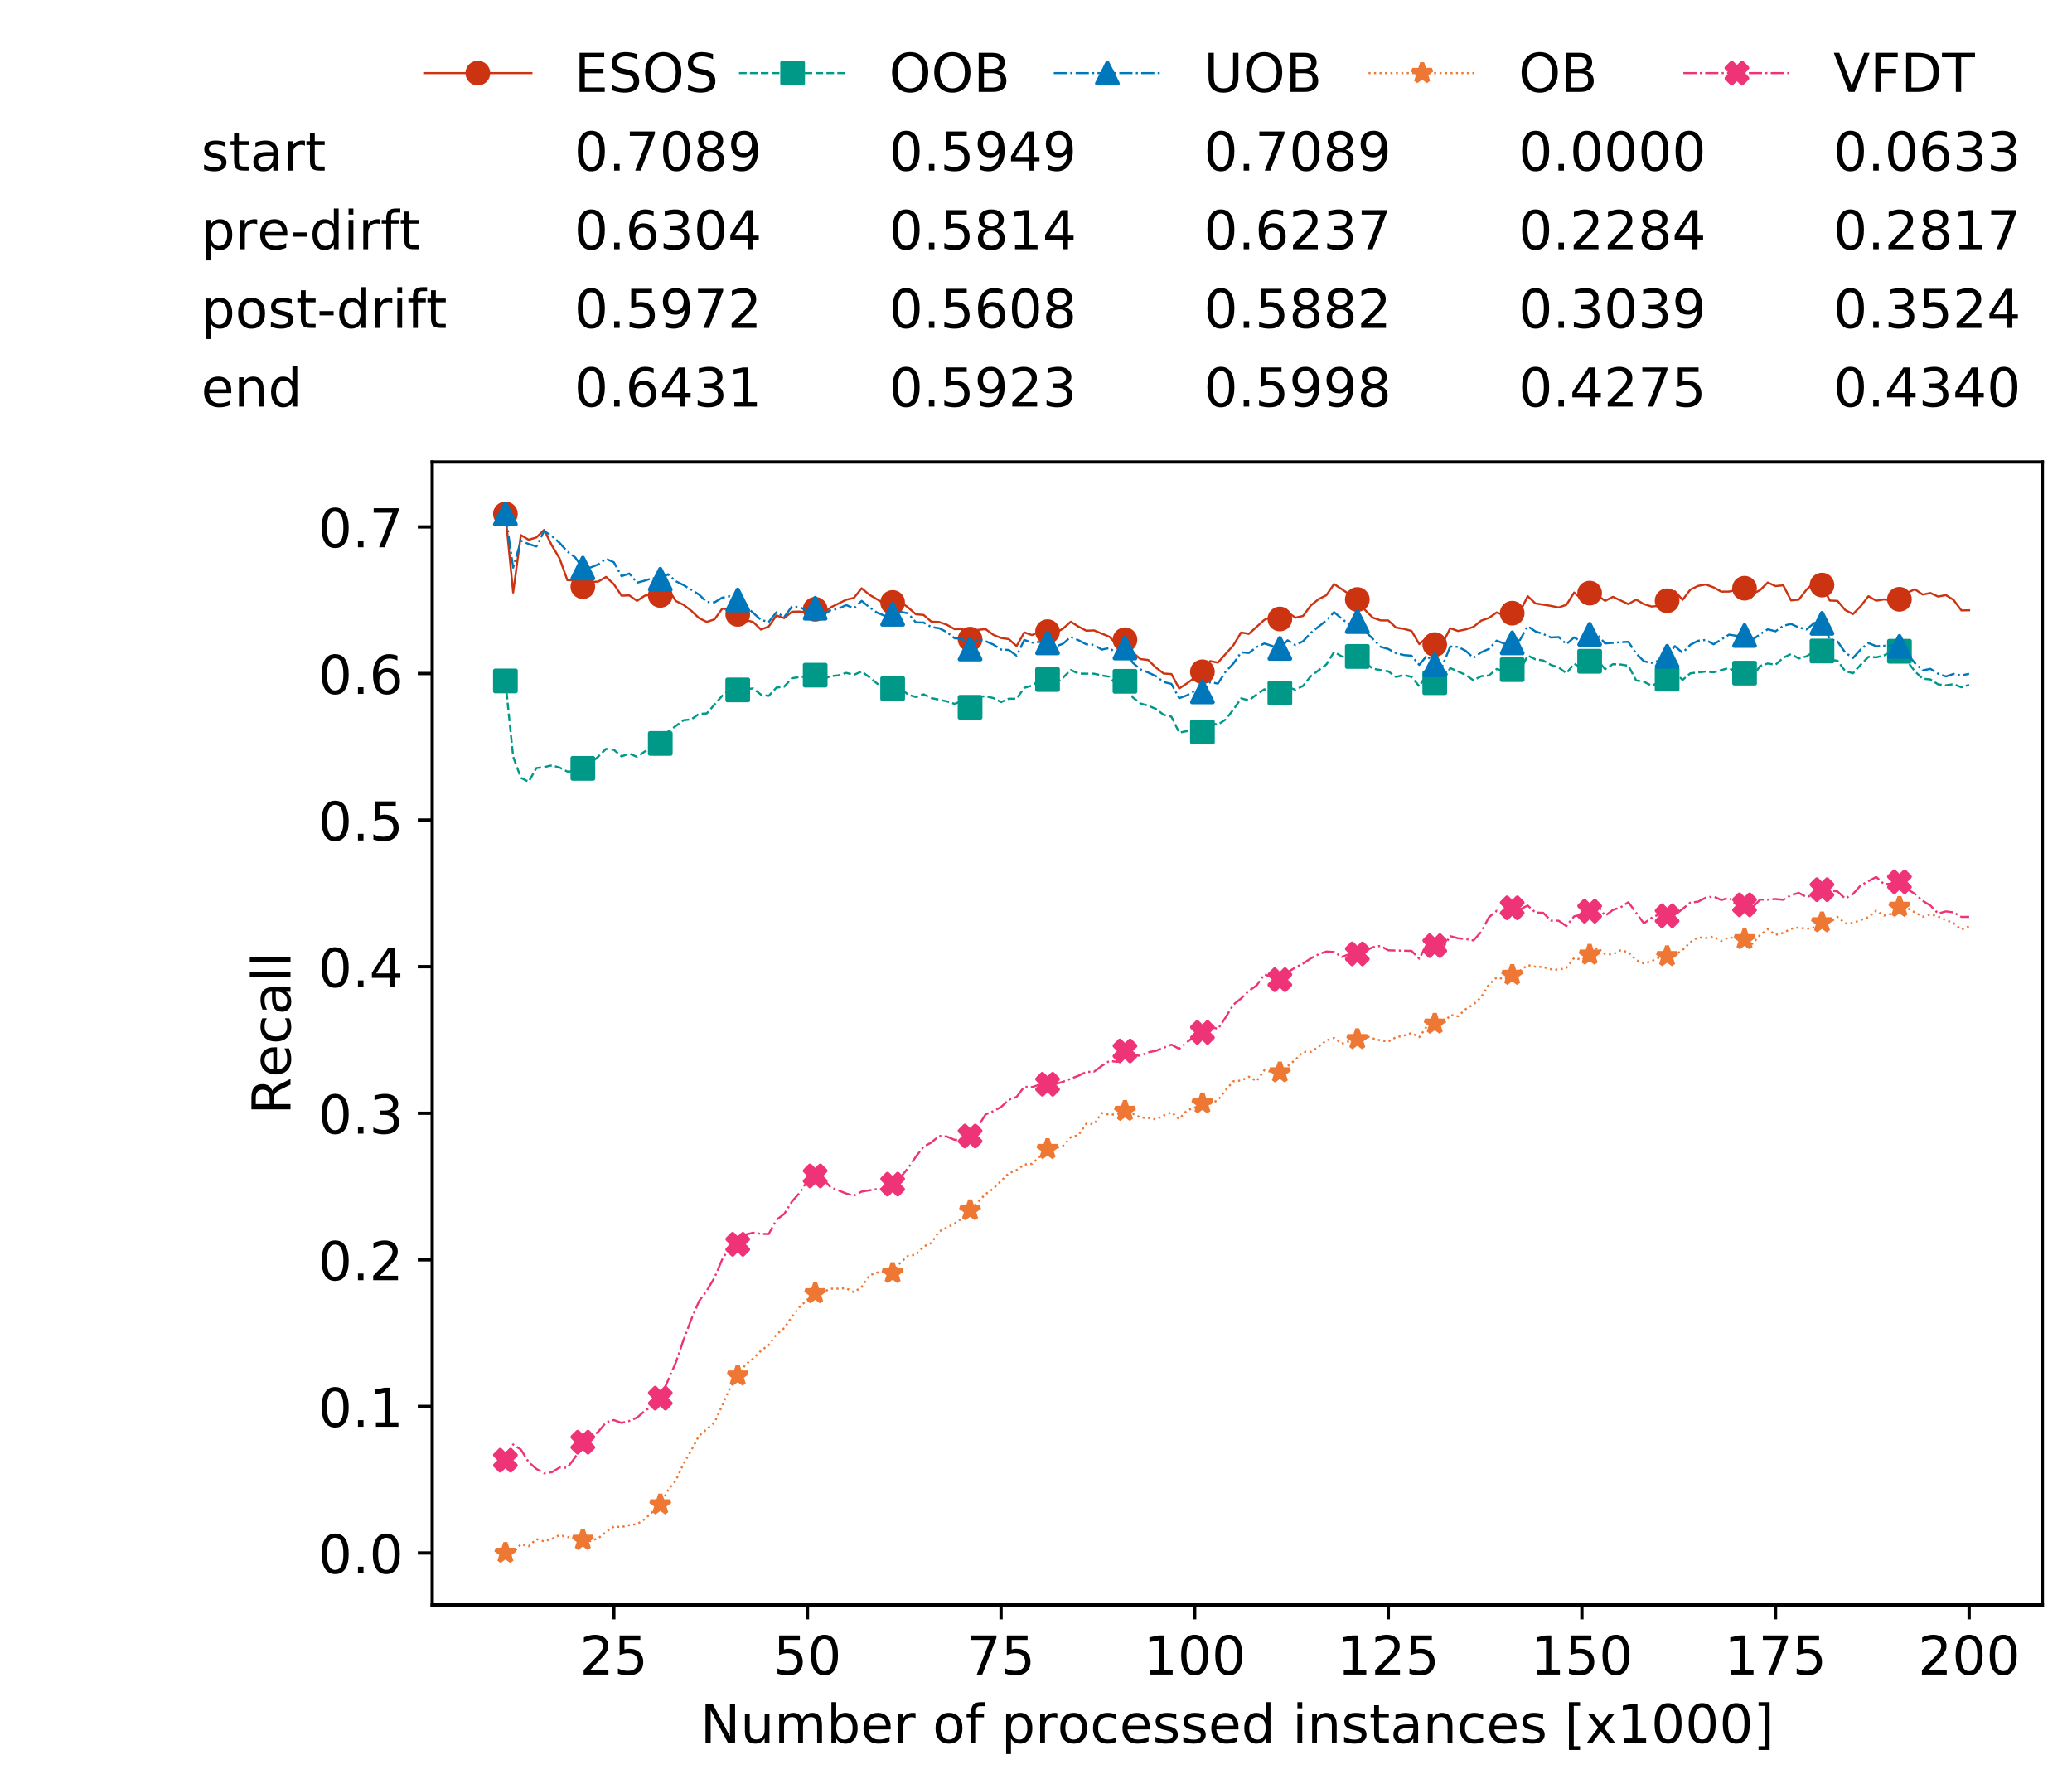 <?xml version="1.0" encoding="utf-8" standalone="no"?>
<!DOCTYPE svg PUBLIC "-//W3C//DTD SVG 1.1//EN"
  "http://www.w3.org/Graphics/SVG/1.1/DTD/svg11.dtd">
<!-- Created with matplotlib (https://matplotlib.org/) -->
<svg height="432.615pt" version="1.1" viewBox="0 0 502.65 432.615" width="502.65pt" xmlns="http://www.w3.org/2000/svg" xmlns:xlink="http://www.w3.org/1999/xlink">
 <defs>
  <style type="text/css">
*{stroke-linecap:butt;stroke-linejoin:round;white-space:pre;}
  </style>
 </defs>
 <g id="figure_1">
  <g id="patch_1">
   <path d="M 0 432.615 
L 502.65 432.615 
L 502.65 0 
L 0 0 
z
" style="fill:#ffffff;"/>
  </g>
  <g id="axes_1">
   <g id="patch_2">
    <path d="M 104.85 389.252 
L 495.45 389.252 
L 495.45 112.052 
L 104.85 112.052 
z
" style="fill:#ffffff;"/>
   </g>
   <g id="matplotlib.axis_1">
    <g id="xtick_1">
     <g id="line2d_1">
      <defs>
       <path d="M 0 0 
L 0 3.5 
" id="mc08c73ee4b" style="stroke:#000000;stroke-width:0.8;"/>
      </defs>
      <g>
       <use style="stroke:#000000;stroke-width:0.8;" x="148.908" xlink:href="#mc08c73ee4b" y="389.252"/>
      </g>
     </g>
     <g id="text_1">
      <!-- 25 -->
      <defs>
       <path d="M 19.188 8.297 
L 53.609 8.297 
L 53.609 0 
L 7.328 0 
L 7.328 8.297 
Q 12.938 14.109 22.625 23.891 
Q 32.328 33.688 34.812 36.531 
Q 39.547 41.844 41.422 45.531 
Q 43.312 49.219 43.312 52.781 
Q 43.312 58.594 39.234 62.25 
Q 35.156 65.922 28.609 65.922 
Q 23.969 65.922 18.812 64.312 
Q 13.672 62.703 7.812 59.422 
L 7.812 69.391 
Q 13.766 71.781 18.938 73 
Q 24.125 74.219 28.422 74.219 
Q 39.75 74.219 46.484 68.547 
Q 53.219 62.891 53.219 53.422 
Q 53.219 48.922 51.531 44.891 
Q 49.859 40.875 45.406 35.406 
Q 44.188 33.984 37.641 27.219 
Q 31.109 20.453 19.188 8.297 
z
" id="DejaVuSans-50"/>
       <path d="M 10.797 72.906 
L 49.516 72.906 
L 49.516 64.594 
L 19.828 64.594 
L 19.828 46.734 
Q 21.969 47.469 24.109 47.828 
Q 26.266 48.188 28.422 48.188 
Q 40.625 48.188 47.75 41.5 
Q 54.891 34.812 54.891 23.391 
Q 54.891 11.625 47.562 5.094 
Q 40.234 -1.422 26.906 -1.422 
Q 22.312 -1.422 17.547 -0.641 
Q 12.797 0.141 7.719 1.703 
L 7.719 11.625 
Q 12.109 9.234 16.797 8.062 
Q 21.484 6.891 26.703 6.891 
Q 35.156 6.891 40.078 11.328 
Q 45.016 15.766 45.016 23.391 
Q 45.016 31 40.078 35.438 
Q 35.156 39.891 26.703 39.891 
Q 22.75 39.891 18.812 39.016 
Q 14.891 38.141 10.797 36.281 
z
" id="DejaVuSans-53"/>
      </defs>
      <g transform="translate(140.636 406.13)scale(0.13 -0.13)">
       <use xlink:href="#DejaVuSans-50"/>
       <use x="63.623" xlink:href="#DejaVuSans-53"/>
      </g>
     </g>
    </g>
    <g id="xtick_2">
     <g id="line2d_2">
      <g>
       <use style="stroke:#000000;stroke-width:0.8;" x="195.877" xlink:href="#mc08c73ee4b" y="389.252"/>
      </g>
     </g>
     <g id="text_2">
      <!-- 50 -->
      <defs>
       <path d="M 31.781 66.406 
Q 24.172 66.406 20.328 58.906 
Q 16.5 51.422 16.5 36.375 
Q 16.5 21.391 20.328 13.891 
Q 24.172 6.391 31.781 6.391 
Q 39.453 6.391 43.281 13.891 
Q 47.125 21.391 47.125 36.375 
Q 47.125 51.422 43.281 58.906 
Q 39.453 66.406 31.781 66.406 
z
M 31.781 74.219 
Q 44.047 74.219 50.516 64.516 
Q 56.984 54.828 56.984 36.375 
Q 56.984 17.969 50.516 8.266 
Q 44.047 -1.422 31.781 -1.422 
Q 19.531 -1.422 13.062 8.266 
Q 6.594 17.969 6.594 36.375 
Q 6.594 54.828 13.062 64.516 
Q 19.531 74.219 31.781 74.219 
z
" id="DejaVuSans-48"/>
      </defs>
      <g transform="translate(187.606 406.13)scale(0.13 -0.13)">
       <use xlink:href="#DejaVuSans-53"/>
       <use x="63.623" xlink:href="#DejaVuSans-48"/>
      </g>
     </g>
    </g>
    <g id="xtick_3">
     <g id="line2d_3">
      <g>
       <use style="stroke:#000000;stroke-width:0.8;" x="242.847" xlink:href="#mc08c73ee4b" y="389.252"/>
      </g>
     </g>
     <g id="text_3">
      <!-- 75 -->
      <defs>
       <path d="M 8.203 72.906 
L 55.078 72.906 
L 55.078 68.703 
L 28.609 0 
L 18.312 0 
L 43.219 64.594 
L 8.203 64.594 
z
" id="DejaVuSans-55"/>
      </defs>
      <g transform="translate(234.576 406.13)scale(0.13 -0.13)">
       <use xlink:href="#DejaVuSans-55"/>
       <use x="63.623" xlink:href="#DejaVuSans-53"/>
      </g>
     </g>
    </g>
    <g id="xtick_4">
     <g id="line2d_4">
      <g>
       <use style="stroke:#000000;stroke-width:0.8;" x="289.817" xlink:href="#mc08c73ee4b" y="389.252"/>
      </g>
     </g>
     <g id="text_4">
      <!-- 100 -->
      <defs>
       <path d="M 12.406 8.297 
L 28.516 8.297 
L 28.516 63.922 
L 10.984 60.406 
L 10.984 69.391 
L 28.422 72.906 
L 38.281 72.906 
L 38.281 8.297 
L 54.391 8.297 
L 54.391 0 
L 12.406 0 
z
" id="DejaVuSans-49"/>
      </defs>
      <g transform="translate(277.41 406.13)scale(0.13 -0.13)">
       <use xlink:href="#DejaVuSans-49"/>
       <use x="63.623" xlink:href="#DejaVuSans-48"/>
       <use x="127.246" xlink:href="#DejaVuSans-48"/>
      </g>
     </g>
    </g>
    <g id="xtick_5">
     <g id="line2d_5">
      <g>
       <use style="stroke:#000000;stroke-width:0.8;" x="336.786" xlink:href="#mc08c73ee4b" y="389.252"/>
      </g>
     </g>
     <g id="text_5">
      <!-- 125 -->
      <g transform="translate(324.379 406.13)scale(0.13 -0.13)">
       <use xlink:href="#DejaVuSans-49"/>
       <use x="63.623" xlink:href="#DejaVuSans-50"/>
       <use x="127.246" xlink:href="#DejaVuSans-53"/>
      </g>
     </g>
    </g>
    <g id="xtick_6">
     <g id="line2d_6">
      <g>
       <use style="stroke:#000000;stroke-width:0.8;" x="383.756" xlink:href="#mc08c73ee4b" y="389.252"/>
      </g>
     </g>
     <g id="text_6">
      <!-- 150 -->
      <g transform="translate(371.349 406.13)scale(0.13 -0.13)">
       <use xlink:href="#DejaVuSans-49"/>
       <use x="63.623" xlink:href="#DejaVuSans-53"/>
       <use x="127.246" xlink:href="#DejaVuSans-48"/>
      </g>
     </g>
    </g>
    <g id="xtick_7">
     <g id="line2d_7">
      <g>
       <use style="stroke:#000000;stroke-width:0.8;" x="430.726" xlink:href="#mc08c73ee4b" y="389.252"/>
      </g>
     </g>
     <g id="text_7">
      <!-- 175 -->
      <g transform="translate(418.319 406.13)scale(0.13 -0.13)">
       <use xlink:href="#DejaVuSans-49"/>
       <use x="63.623" xlink:href="#DejaVuSans-55"/>
       <use x="127.246" xlink:href="#DejaVuSans-53"/>
      </g>
     </g>
    </g>
    <g id="xtick_8">
     <g id="line2d_8">
      <g>
       <use style="stroke:#000000;stroke-width:0.8;" x="477.695" xlink:href="#mc08c73ee4b" y="389.252"/>
      </g>
     </g>
     <g id="text_8">
      <!-- 200 -->
      <g transform="translate(465.289 406.13)scale(0.13 -0.13)">
       <use xlink:href="#DejaVuSans-50"/>
       <use x="63.623" xlink:href="#DejaVuSans-48"/>
       <use x="127.246" xlink:href="#DejaVuSans-48"/>
      </g>
     </g>
    </g>
    <g id="text_9">
     <!-- Number of processed instances [x1000] -->
     <defs>
      <path d="M 9.812 72.906 
L 23.094 72.906 
L 55.422 11.922 
L 55.422 72.906 
L 64.984 72.906 
L 64.984 0 
L 51.703 0 
L 19.391 60.984 
L 19.391 0 
L 9.812 0 
z
" id="DejaVuSans-78"/>
      <path d="M 8.5 21.578 
L 8.5 54.688 
L 17.484 54.688 
L 17.484 21.922 
Q 17.484 14.156 20.5 10.266 
Q 23.531 6.391 29.594 6.391 
Q 36.859 6.391 41.078 11.031 
Q 45.312 15.672 45.312 23.688 
L 45.312 54.688 
L 54.297 54.688 
L 54.297 0 
L 45.312 0 
L 45.312 8.406 
Q 42.047 3.422 37.719 1 
Q 33.406 -1.422 27.688 -1.422 
Q 18.266 -1.422 13.375 4.438 
Q 8.5 10.297 8.5 21.578 
z
M 31.109 56 
z
" id="DejaVuSans-117"/>
      <path d="M 52 44.188 
Q 55.375 50.25 60.062 53.125 
Q 64.75 56 71.094 56 
Q 79.641 56 84.281 50.016 
Q 88.922 44.047 88.922 33.016 
L 88.922 0 
L 79.891 0 
L 79.891 32.719 
Q 79.891 40.578 77.094 44.375 
Q 74.312 48.188 68.609 48.188 
Q 61.625 48.188 57.562 43.547 
Q 53.516 38.922 53.516 30.906 
L 53.516 0 
L 44.484 0 
L 44.484 32.719 
Q 44.484 40.625 41.703 44.406 
Q 38.922 48.188 33.109 48.188 
Q 26.219 48.188 22.156 43.531 
Q 18.109 38.875 18.109 30.906 
L 18.109 0 
L 9.078 0 
L 9.078 54.688 
L 18.109 54.688 
L 18.109 46.188 
Q 21.188 51.219 25.484 53.609 
Q 29.781 56 35.688 56 
Q 41.656 56 45.828 52.969 
Q 50 49.953 52 44.188 
z
" id="DejaVuSans-109"/>
      <path d="M 48.688 27.297 
Q 48.688 37.203 44.609 42.844 
Q 40.531 48.484 33.406 48.484 
Q 26.266 48.484 22.188 42.844 
Q 18.109 37.203 18.109 27.297 
Q 18.109 17.391 22.188 11.75 
Q 26.266 6.109 33.406 6.109 
Q 40.531 6.109 44.609 11.75 
Q 48.688 17.391 48.688 27.297 
z
M 18.109 46.391 
Q 20.953 51.266 25.266 53.625 
Q 29.594 56 35.594 56 
Q 45.562 56 51.781 48.094 
Q 58.016 40.188 58.016 27.297 
Q 58.016 14.406 51.781 6.484 
Q 45.562 -1.422 35.594 -1.422 
Q 29.594 -1.422 25.266 0.953 
Q 20.953 3.328 18.109 8.203 
L 18.109 0 
L 9.078 0 
L 9.078 75.984 
L 18.109 75.984 
z
" id="DejaVuSans-98"/>
      <path d="M 56.203 29.594 
L 56.203 25.203 
L 14.891 25.203 
Q 15.484 15.922 20.484 11.062 
Q 25.484 6.203 34.422 6.203 
Q 39.594 6.203 44.453 7.469 
Q 49.312 8.734 54.109 11.281 
L 54.109 2.781 
Q 49.266 0.734 44.188 -0.344 
Q 39.109 -1.422 33.891 -1.422 
Q 20.797 -1.422 13.156 6.188 
Q 5.516 13.812 5.516 26.812 
Q 5.516 40.234 12.766 48.109 
Q 20.016 56 32.328 56 
Q 43.359 56 49.781 48.891 
Q 56.203 41.797 56.203 29.594 
z
M 47.219 32.234 
Q 47.125 39.594 43.094 43.984 
Q 39.062 48.391 32.422 48.391 
Q 24.906 48.391 20.391 44.141 
Q 15.875 39.891 15.188 32.172 
z
" id="DejaVuSans-101"/>
      <path d="M 41.109 46.297 
Q 39.594 47.172 37.812 47.578 
Q 36.031 48 33.891 48 
Q 26.266 48 22.188 43.047 
Q 18.109 38.094 18.109 28.812 
L 18.109 0 
L 9.078 0 
L 9.078 54.688 
L 18.109 54.688 
L 18.109 46.188 
Q 20.953 51.172 25.484 53.578 
Q 30.031 56 36.531 56 
Q 37.453 56 38.578 55.875 
Q 39.703 55.766 41.062 55.516 
z
" id="DejaVuSans-114"/>
      <path id="DejaVuSans-32"/>
      <path d="M 30.609 48.391 
Q 23.391 48.391 19.188 42.75 
Q 14.984 37.109 14.984 27.297 
Q 14.984 17.484 19.156 11.844 
Q 23.344 6.203 30.609 6.203 
Q 37.797 6.203 41.984 11.859 
Q 46.188 17.531 46.188 27.297 
Q 46.188 37.016 41.984 42.703 
Q 37.797 48.391 30.609 48.391 
z
M 30.609 56 
Q 42.328 56 49.016 48.375 
Q 55.719 40.766 55.719 27.297 
Q 55.719 13.875 49.016 6.219 
Q 42.328 -1.422 30.609 -1.422 
Q 18.844 -1.422 12.172 6.219 
Q 5.516 13.875 5.516 27.297 
Q 5.516 40.766 12.172 48.375 
Q 18.844 56 30.609 56 
z
" id="DejaVuSans-111"/>
      <path d="M 37.109 75.984 
L 37.109 68.5 
L 28.516 68.5 
Q 23.688 68.5 21.797 66.547 
Q 19.922 64.594 19.922 59.516 
L 19.922 54.688 
L 34.719 54.688 
L 34.719 47.703 
L 19.922 47.703 
L 19.922 0 
L 10.891 0 
L 10.891 47.703 
L 2.297 47.703 
L 2.297 54.688 
L 10.891 54.688 
L 10.891 58.5 
Q 10.891 67.625 15.141 71.797 
Q 19.391 75.984 28.609 75.984 
z
" id="DejaVuSans-102"/>
      <path d="M 18.109 8.203 
L 18.109 -20.797 
L 9.078 -20.797 
L 9.078 54.688 
L 18.109 54.688 
L 18.109 46.391 
Q 20.953 51.266 25.266 53.625 
Q 29.594 56 35.594 56 
Q 45.562 56 51.781 48.094 
Q 58.016 40.188 58.016 27.297 
Q 58.016 14.406 51.781 6.484 
Q 45.562 -1.422 35.594 -1.422 
Q 29.594 -1.422 25.266 0.953 
Q 20.953 3.328 18.109 8.203 
z
M 48.688 27.297 
Q 48.688 37.203 44.609 42.844 
Q 40.531 48.484 33.406 48.484 
Q 26.266 48.484 22.188 42.844 
Q 18.109 37.203 18.109 27.297 
Q 18.109 17.391 22.188 11.75 
Q 26.266 6.109 33.406 6.109 
Q 40.531 6.109 44.609 11.75 
Q 48.688 17.391 48.688 27.297 
z
" id="DejaVuSans-112"/>
      <path d="M 48.781 52.594 
L 48.781 44.188 
Q 44.969 46.297 41.141 47.344 
Q 37.312 48.391 33.406 48.391 
Q 24.656 48.391 19.812 42.844 
Q 14.984 37.312 14.984 27.297 
Q 14.984 17.281 19.812 11.734 
Q 24.656 6.203 33.406 6.203 
Q 37.312 6.203 41.141 7.25 
Q 44.969 8.297 48.781 10.406 
L 48.781 2.094 
Q 45.016 0.344 40.984 -0.531 
Q 36.969 -1.422 32.422 -1.422 
Q 20.062 -1.422 12.781 6.344 
Q 5.516 14.109 5.516 27.297 
Q 5.516 40.672 12.859 48.328 
Q 20.219 56 33.016 56 
Q 37.156 56 41.109 55.141 
Q 45.062 54.297 48.781 52.594 
z
" id="DejaVuSans-99"/>
      <path d="M 44.281 53.078 
L 44.281 44.578 
Q 40.484 46.531 36.375 47.5 
Q 32.281 48.484 27.875 48.484 
Q 21.188 48.484 17.844 46.438 
Q 14.5 44.391 14.5 40.281 
Q 14.5 37.156 16.891 35.375 
Q 19.281 33.594 26.516 31.984 
L 29.594 31.297 
Q 39.156 29.25 43.188 25.516 
Q 47.219 21.781 47.219 15.094 
Q 47.219 7.469 41.188 3.016 
Q 35.156 -1.422 24.609 -1.422 
Q 20.219 -1.422 15.453 -0.562 
Q 10.688 0.297 5.422 2 
L 5.422 11.281 
Q 10.406 8.688 15.234 7.391 
Q 20.062 6.109 24.812 6.109 
Q 31.156 6.109 34.562 8.281 
Q 37.984 10.453 37.984 14.406 
Q 37.984 18.062 35.516 20.016 
Q 33.062 21.969 24.703 23.781 
L 21.578 24.516 
Q 13.234 26.266 9.516 29.906 
Q 5.812 33.547 5.812 39.891 
Q 5.812 47.609 11.281 51.797 
Q 16.75 56 26.812 56 
Q 31.781 56 36.172 55.266 
Q 40.578 54.547 44.281 53.078 
z
" id="DejaVuSans-115"/>
      <path d="M 45.406 46.391 
L 45.406 75.984 
L 54.391 75.984 
L 54.391 0 
L 45.406 0 
L 45.406 8.203 
Q 42.578 3.328 38.25 0.953 
Q 33.938 -1.422 27.875 -1.422 
Q 17.969 -1.422 11.734 6.484 
Q 5.516 14.406 5.516 27.297 
Q 5.516 40.188 11.734 48.094 
Q 17.969 56 27.875 56 
Q 33.938 56 38.25 53.625 
Q 42.578 51.266 45.406 46.391 
z
M 14.797 27.297 
Q 14.797 17.391 18.875 11.75 
Q 22.953 6.109 30.078 6.109 
Q 37.203 6.109 41.297 11.75 
Q 45.406 17.391 45.406 27.297 
Q 45.406 37.203 41.297 42.844 
Q 37.203 48.484 30.078 48.484 
Q 22.953 48.484 18.875 42.844 
Q 14.797 37.203 14.797 27.297 
z
" id="DejaVuSans-100"/>
      <path d="M 9.422 54.688 
L 18.406 54.688 
L 18.406 0 
L 9.422 0 
z
M 9.422 75.984 
L 18.406 75.984 
L 18.406 64.594 
L 9.422 64.594 
z
" id="DejaVuSans-105"/>
      <path d="M 54.891 33.016 
L 54.891 0 
L 45.906 0 
L 45.906 32.719 
Q 45.906 40.484 42.875 44.328 
Q 39.844 48.188 33.797 48.188 
Q 26.516 48.188 22.312 43.547 
Q 18.109 38.922 18.109 30.906 
L 18.109 0 
L 9.078 0 
L 9.078 54.688 
L 18.109 54.688 
L 18.109 46.188 
Q 21.344 51.125 25.703 53.562 
Q 30.078 56 35.797 56 
Q 45.219 56 50.047 50.172 
Q 54.891 44.344 54.891 33.016 
z
" id="DejaVuSans-110"/>
      <path d="M 18.312 70.219 
L 18.312 54.688 
L 36.812 54.688 
L 36.812 47.703 
L 18.312 47.703 
L 18.312 18.016 
Q 18.312 11.328 20.141 9.422 
Q 21.969 7.516 27.594 7.516 
L 36.812 7.516 
L 36.812 0 
L 27.594 0 
Q 17.188 0 13.234 3.875 
Q 9.281 7.766 9.281 18.016 
L 9.281 47.703 
L 2.688 47.703 
L 2.688 54.688 
L 9.281 54.688 
L 9.281 70.219 
z
" id="DejaVuSans-116"/>
      <path d="M 34.281 27.484 
Q 23.391 27.484 19.188 25 
Q 14.984 22.516 14.984 16.5 
Q 14.984 11.719 18.141 8.906 
Q 21.297 6.109 26.703 6.109 
Q 34.188 6.109 38.703 11.406 
Q 43.219 16.703 43.219 25.484 
L 43.219 27.484 
z
M 52.203 31.203 
L 52.203 0 
L 43.219 0 
L 43.219 8.297 
Q 40.141 3.328 35.547 0.953 
Q 30.953 -1.422 24.312 -1.422 
Q 15.922 -1.422 10.953 3.297 
Q 6 8.016 6 15.922 
Q 6 25.141 12.172 29.828 
Q 18.359 34.516 30.609 34.516 
L 43.219 34.516 
L 43.219 35.406 
Q 43.219 41.609 39.141 45 
Q 35.062 48.391 27.688 48.391 
Q 23 48.391 18.547 47.266 
Q 14.109 46.141 10.016 43.891 
L 10.016 52.203 
Q 14.938 54.109 19.578 55.047 
Q 24.219 56 28.609 56 
Q 40.484 56 46.344 49.844 
Q 52.203 43.703 52.203 31.203 
z
" id="DejaVuSans-97"/>
      <path d="M 8.594 75.984 
L 29.297 75.984 
L 29.297 69 
L 17.578 69 
L 17.578 -6.203 
L 29.297 -6.203 
L 29.297 -13.188 
L 8.594 -13.188 
z
" id="DejaVuSans-91"/>
      <path d="M 54.891 54.688 
L 35.109 28.078 
L 55.906 0 
L 45.312 0 
L 29.391 21.484 
L 13.484 0 
L 2.875 0 
L 24.125 28.609 
L 4.688 54.688 
L 15.281 54.688 
L 29.781 35.203 
L 44.281 54.688 
z
" id="DejaVuSans-120"/>
      <path d="M 30.422 75.984 
L 30.422 -13.188 
L 9.719 -13.188 
L 9.719 -6.203 
L 21.391 -6.203 
L 21.391 69 
L 9.719 69 
L 9.719 75.984 
z
" id="DejaVuSans-93"/>
     </defs>
     <g transform="translate(169.881 422.711)scale(0.13 -0.13)">
      <use xlink:href="#DejaVuSans-78"/>
      <use x="74.805" xlink:href="#DejaVuSans-117"/>
      <use x="138.184" xlink:href="#DejaVuSans-109"/>
      <use x="235.596" xlink:href="#DejaVuSans-98"/>
      <use x="299.072" xlink:href="#DejaVuSans-101"/>
      <use x="360.596" xlink:href="#DejaVuSans-114"/>
      <use x="401.709" xlink:href="#DejaVuSans-32"/>
      <use x="433.496" xlink:href="#DejaVuSans-111"/>
      <use x="494.678" xlink:href="#DejaVuSans-102"/>
      <use x="529.883" xlink:href="#DejaVuSans-32"/>
      <use x="561.67" xlink:href="#DejaVuSans-112"/>
      <use x="625.146" xlink:href="#DejaVuSans-114"/>
      <use x="666.229" xlink:href="#DejaVuSans-111"/>
      <use x="727.41" xlink:href="#DejaVuSans-99"/>
      <use x="782.391" xlink:href="#DejaVuSans-101"/>
      <use x="843.914" xlink:href="#DejaVuSans-115"/>
      <use x="896.014" xlink:href="#DejaVuSans-115"/>
      <use x="948.113" xlink:href="#DejaVuSans-101"/>
      <use x="1009.637" xlink:href="#DejaVuSans-100"/>
      <use x="1073.113" xlink:href="#DejaVuSans-32"/>
      <use x="1104.9" xlink:href="#DejaVuSans-105"/>
      <use x="1132.684" xlink:href="#DejaVuSans-110"/>
      <use x="1196.062" xlink:href="#DejaVuSans-115"/>
      <use x="1248.162" xlink:href="#DejaVuSans-116"/>
      <use x="1287.371" xlink:href="#DejaVuSans-97"/>
      <use x="1348.65" xlink:href="#DejaVuSans-110"/>
      <use x="1412.029" xlink:href="#DejaVuSans-99"/>
      <use x="1467.01" xlink:href="#DejaVuSans-101"/>
      <use x="1528.533" xlink:href="#DejaVuSans-115"/>
      <use x="1580.633" xlink:href="#DejaVuSans-32"/>
      <use x="1612.42" xlink:href="#DejaVuSans-91"/>
      <use x="1651.434" xlink:href="#DejaVuSans-120"/>
      <use x="1710.613" xlink:href="#DejaVuSans-49"/>
      <use x="1774.236" xlink:href="#DejaVuSans-48"/>
      <use x="1837.859" xlink:href="#DejaVuSans-48"/>
      <use x="1901.482" xlink:href="#DejaVuSans-48"/>
      <use x="1965.105" xlink:href="#DejaVuSans-93"/>
     </g>
    </g>
   </g>
   <g id="matplotlib.axis_2">
    <g id="ytick_1">
     <g id="line2d_9">
      <defs>
       <path d="M 0 0 
L -3.5 0 
" id="me6a2f4b99b" style="stroke:#000000;stroke-width:0.8;"/>
      </defs>
      <g>
       <use style="stroke:#000000;stroke-width:0.8;" x="104.85" xlink:href="#me6a2f4b99b" y="376.652"/>
      </g>
     </g>
     <g id="text_10">
      <!-- 0.0 -->
      <defs>
       <path d="M 10.688 12.406 
L 21 12.406 
L 21 0 
L 10.688 0 
z
" id="DejaVuSans-46"/>
      </defs>
      <g transform="translate(77.176 381.591)scale(0.13 -0.13)">
       <use xlink:href="#DejaVuSans-48"/>
       <use x="63.623" xlink:href="#DejaVuSans-46"/>
       <use x="95.41" xlink:href="#DejaVuSans-48"/>
      </g>
     </g>
    </g>
    <g id="ytick_2">
     <g id="line2d_10">
      <g>
       <use style="stroke:#000000;stroke-width:0.8;" x="104.85" xlink:href="#me6a2f4b99b" y="341.102"/>
      </g>
     </g>
     <g id="text_11">
      <!-- 0.1 -->
      <g transform="translate(77.176 346.041)scale(0.13 -0.13)">
       <use xlink:href="#DejaVuSans-48"/>
       <use x="63.623" xlink:href="#DejaVuSans-46"/>
       <use x="95.41" xlink:href="#DejaVuSans-49"/>
      </g>
     </g>
    </g>
    <g id="ytick_3">
     <g id="line2d_11">
      <g>
       <use style="stroke:#000000;stroke-width:0.8;" x="104.85" xlink:href="#me6a2f4b99b" y="305.552"/>
      </g>
     </g>
     <g id="text_12">
      <!-- 0.2 -->
      <g transform="translate(77.176 310.491)scale(0.13 -0.13)">
       <use xlink:href="#DejaVuSans-48"/>
       <use x="63.623" xlink:href="#DejaVuSans-46"/>
       <use x="95.41" xlink:href="#DejaVuSans-50"/>
      </g>
     </g>
    </g>
    <g id="ytick_4">
     <g id="line2d_12">
      <g>
       <use style="stroke:#000000;stroke-width:0.8;" x="104.85" xlink:href="#me6a2f4b99b" y="270.002"/>
      </g>
     </g>
     <g id="text_13">
      <!-- 0.3 -->
      <defs>
       <path d="M 40.578 39.312 
Q 47.656 37.797 51.625 33 
Q 55.609 28.219 55.609 21.188 
Q 55.609 10.406 48.188 4.484 
Q 40.766 -1.422 27.094 -1.422 
Q 22.516 -1.422 17.656 -0.516 
Q 12.797 0.391 7.625 2.203 
L 7.625 11.719 
Q 11.719 9.328 16.594 8.109 
Q 21.484 6.891 26.812 6.891 
Q 36.078 6.891 40.938 10.547 
Q 45.797 14.203 45.797 21.188 
Q 45.797 27.641 41.281 31.266 
Q 36.766 34.906 28.719 34.906 
L 20.219 34.906 
L 20.219 43.016 
L 29.109 43.016 
Q 36.375 43.016 40.234 45.922 
Q 44.094 48.828 44.094 54.297 
Q 44.094 59.906 40.109 62.906 
Q 36.141 65.922 28.719 65.922 
Q 24.656 65.922 20.016 65.031 
Q 15.375 64.156 9.812 62.312 
L 9.812 71.094 
Q 15.438 72.656 20.344 73.438 
Q 25.25 74.219 29.594 74.219 
Q 40.828 74.219 47.359 69.109 
Q 53.906 64.016 53.906 55.328 
Q 53.906 49.266 50.438 45.094 
Q 46.969 40.922 40.578 39.312 
z
" id="DejaVuSans-51"/>
      </defs>
      <g transform="translate(77.176 274.941)scale(0.13 -0.13)">
       <use xlink:href="#DejaVuSans-48"/>
       <use x="63.623" xlink:href="#DejaVuSans-46"/>
       <use x="95.41" xlink:href="#DejaVuSans-51"/>
      </g>
     </g>
    </g>
    <g id="ytick_5">
     <g id="line2d_13">
      <g>
       <use style="stroke:#000000;stroke-width:0.8;" x="104.85" xlink:href="#me6a2f4b99b" y="234.452"/>
      </g>
     </g>
     <g id="text_14">
      <!-- 0.4 -->
      <defs>
       <path d="M 37.797 64.312 
L 12.891 25.391 
L 37.797 25.391 
z
M 35.203 72.906 
L 47.609 72.906 
L 47.609 25.391 
L 58.016 25.391 
L 58.016 17.188 
L 47.609 17.188 
L 47.609 0 
L 37.797 0 
L 37.797 17.188 
L 4.891 17.188 
L 4.891 26.703 
z
" id="DejaVuSans-52"/>
      </defs>
      <g transform="translate(77.176 239.391)scale(0.13 -0.13)">
       <use xlink:href="#DejaVuSans-48"/>
       <use x="63.623" xlink:href="#DejaVuSans-46"/>
       <use x="95.41" xlink:href="#DejaVuSans-52"/>
      </g>
     </g>
    </g>
    <g id="ytick_6">
     <g id="line2d_14">
      <g>
       <use style="stroke:#000000;stroke-width:0.8;" x="104.85" xlink:href="#me6a2f4b99b" y="198.902"/>
      </g>
     </g>
     <g id="text_15">
      <!-- 0.5 -->
      <g transform="translate(77.176 203.841)scale(0.13 -0.13)">
       <use xlink:href="#DejaVuSans-48"/>
       <use x="63.623" xlink:href="#DejaVuSans-46"/>
       <use x="95.41" xlink:href="#DejaVuSans-53"/>
      </g>
     </g>
    </g>
    <g id="ytick_7">
     <g id="line2d_15">
      <g>
       <use style="stroke:#000000;stroke-width:0.8;" x="104.85" xlink:href="#me6a2f4b99b" y="163.352"/>
      </g>
     </g>
     <g id="text_16">
      <!-- 0.6 -->
      <defs>
       <path d="M 33.016 40.375 
Q 26.375 40.375 22.484 35.828 
Q 18.609 31.297 18.609 23.391 
Q 18.609 15.531 22.484 10.953 
Q 26.375 6.391 33.016 6.391 
Q 39.656 6.391 43.531 10.953 
Q 47.406 15.531 47.406 23.391 
Q 47.406 31.297 43.531 35.828 
Q 39.656 40.375 33.016 40.375 
z
M 52.594 71.297 
L 52.594 62.312 
Q 48.875 64.062 45.094 64.984 
Q 41.312 65.922 37.594 65.922 
Q 27.828 65.922 22.672 59.328 
Q 17.531 52.734 16.797 39.406 
Q 19.672 43.656 24.016 45.922 
Q 28.375 48.188 33.594 48.188 
Q 44.578 48.188 50.953 41.516 
Q 57.328 34.859 57.328 23.391 
Q 57.328 12.156 50.688 5.359 
Q 44.047 -1.422 33.016 -1.422 
Q 20.359 -1.422 13.672 8.266 
Q 6.984 17.969 6.984 36.375 
Q 6.984 53.656 15.188 63.938 
Q 23.391 74.219 37.203 74.219 
Q 40.922 74.219 44.703 73.484 
Q 48.484 72.75 52.594 71.297 
z
" id="DejaVuSans-54"/>
      </defs>
      <g transform="translate(77.176 168.291)scale(0.13 -0.13)">
       <use xlink:href="#DejaVuSans-48"/>
       <use x="63.623" xlink:href="#DejaVuSans-46"/>
       <use x="95.41" xlink:href="#DejaVuSans-54"/>
      </g>
     </g>
    </g>
    <g id="ytick_8">
     <g id="line2d_16">
      <g>
       <use style="stroke:#000000;stroke-width:0.8;" x="104.85" xlink:href="#me6a2f4b99b" y="127.802"/>
      </g>
     </g>
     <g id="text_17">
      <!-- 0.7 -->
      <g transform="translate(77.176 132.741)scale(0.13 -0.13)">
       <use xlink:href="#DejaVuSans-48"/>
       <use x="63.623" xlink:href="#DejaVuSans-46"/>
       <use x="95.41" xlink:href="#DejaVuSans-55"/>
      </g>
     </g>
    </g>
    <g id="text_18">
     <!-- Recall -->
     <defs>
      <path d="M 44.391 34.188 
Q 47.562 33.109 50.562 29.594 
Q 53.562 26.078 56.594 19.922 
L 66.609 0 
L 56 0 
L 46.688 18.703 
Q 43.062 26.031 39.672 28.422 
Q 36.281 30.812 30.422 30.812 
L 19.672 30.812 
L 19.672 0 
L 9.812 0 
L 9.812 72.906 
L 32.078 72.906 
Q 44.578 72.906 50.734 67.672 
Q 56.891 62.453 56.891 51.906 
Q 56.891 45.016 53.688 40.469 
Q 50.484 35.938 44.391 34.188 
z
M 19.672 64.797 
L 19.672 38.922 
L 32.078 38.922 
Q 39.203 38.922 42.844 42.219 
Q 46.484 45.516 46.484 51.906 
Q 46.484 58.297 42.844 61.547 
Q 39.203 64.797 32.078 64.797 
z
" id="DejaVuSans-82"/>
      <path d="M 9.422 75.984 
L 18.406 75.984 
L 18.406 0 
L 9.422 0 
z
" id="DejaVuSans-108"/>
     </defs>
     <g transform="translate(70.472 270.333)rotate(-90)scale(0.13 -0.13)">
      <use xlink:href="#DejaVuSans-82"/>
      <use x="69.42" xlink:href="#DejaVuSans-101"/>
      <use x="130.943" xlink:href="#DejaVuSans-99"/>
      <use x="185.924" xlink:href="#DejaVuSans-97"/>
      <use x="247.203" xlink:href="#DejaVuSans-108"/>
      <use x="274.986" xlink:href="#DejaVuSans-108"/>
     </g>
    </g>
   </g>
   <g id="line2d_17"/>
   <g id="line2d_18"/>
   <g id="line2d_19"/>
   <g id="line2d_20"/>
   <g id="line2d_21"/>
   <g id="line2d_22">
    <path clip-path="url(#p39f448a63f)" d="M 122.605 124.652 
L 124.483 143.701 
L 126.362 129.783 
L 128.241 130.903 
L 130.12 130.352 
L 131.998 128.524 
L 133.877 132.292 
L 135.756 135.457 
L 137.635 140.711 
L 139.514 140.722 
L 141.392 142.282 
L 143.271 141.165 
L 145.15 141.049 
L 147.029 139.923 
L 148.908 141.691 
L 150.786 144.473 
L 152.665 144.401 
L 154.544 145.733 
L 156.423 144.471 
L 158.302 144.128 
L 160.18 144.407 
L 162.059 142.75 
L 163.938 145.753 
L 165.817 146.676 
L 167.695 148.133 
L 169.574 149.909 
L 171.453 150.84 
L 173.332 150.214 
L 175.211 147.616 
L 177.089 147.799 
L 180.847 150.351 
L 182.726 150.876 
L 184.605 152.705 
L 186.483 151.963 
L 188.362 149.287 
L 190.241 149.918 
L 192.12 148.377 
L 193.998 148.323 
L 195.877 148.595 
L 197.756 147.77 
L 199.635 148.88 
L 201.514 147.319 
L 205.271 145.461 
L 207.15 145.004 
L 209.029 142.684 
L 210.908 144.241 
L 214.665 146.493 
L 216.544 146.112 
L 218.423 145.969 
L 220.302 147.341 
L 222.18 148.981 
L 224.059 149.147 
L 225.938 150.782 
L 227.817 150.857 
L 229.695 151.517 
L 231.574 152.591 
L 233.453 152.537 
L 235.332 155.018 
L 237.211 152.765 
L 239.089 152.581 
L 240.968 153.968 
L 242.847 154.728 
L 244.726 155.009 
L 246.605 156.694 
L 248.483 153.384 
L 250.362 154.034 
L 252.241 153.168 
L 254.12 153.203 
L 255.998 153.532 
L 257.877 152.459 
L 259.756 150.8 
L 261.635 151.972 
L 263.514 152.966 
L 265.392 152.89 
L 269.15 154.443 
L 271.029 156.411 
L 272.908 155.165 
L 274.786 158.252 
L 276.665 159.846 
L 278.544 160.072 
L 280.423 161.926 
L 282.302 163.353 
L 284.18 163.48 
L 286.059 166.974 
L 287.938 165.746 
L 291.695 162.93 
L 293.574 160.341 
L 295.453 160.703 
L 299.211 156.496 
L 301.089 153.398 
L 302.968 153.736 
L 306.726 150.331 
L 308.605 149.57 
L 310.483 150.125 
L 312.362 148.461 
L 314.241 149.814 
L 316.12 149.389 
L 317.998 146.84 
L 319.877 145.315 
L 321.756 144.372 
L 323.635 141.661 
L 329.271 145.404 
L 331.15 147.944 
L 333.029 149.808 
L 334.908 150.467 
L 336.786 150.483 
L 338.665 152.214 
L 340.544 152.522 
L 342.423 153.019 
L 344.302 156.217 
L 346.18 154.609 
L 348.059 156.337 
L 349.938 156.119 
L 351.817 152.359 
L 353.695 153.042 
L 355.574 152.655 
L 357.453 152.038 
L 359.332 150.522 
L 361.211 149.865 
L 363.089 148.54 
L 364.968 149.274 
L 366.847 148.719 
L 368.726 148.395 
L 370.605 144.596 
L 372.483 146.35 
L 376.241 146.951 
L 378.12 147.336 
L 379.998 146.692 
L 381.877 143.714 
L 383.756 145.337 
L 385.635 143.856 
L 387.514 144.357 
L 389.392 145.73 
L 391.271 144.751 
L 395.029 146.522 
L 396.908 145.425 
L 398.786 146.51 
L 400.665 147.107 
L 402.544 146.929 
L 404.423 145.706 
L 406.302 143.408 
L 408.18 145.481 
L 410.059 143.011 
L 411.938 142.106 
L 413.817 141.754 
L 415.695 142.462 
L 417.574 143.494 
L 419.453 143.477 
L 423.211 142.666 
L 425.089 144.087 
L 426.968 143.132 
L 428.847 141.283 
L 430.726 142.145 
L 432.605 141.967 
L 434.483 145.614 
L 436.362 145.44 
L 438.241 143.021 
L 440.12 141.249 
L 441.998 141.898 
L 443.877 145.647 
L 445.756 145.729 
L 447.635 147.959 
L 449.514 148.94 
L 451.392 147.023 
L 453.271 144.593 
L 455.15 145.694 
L 457.029 145.377 
L 458.908 145.623 
L 460.786 145.351 
L 462.665 143.759 
L 464.544 142.923 
L 466.423 144.202 
L 468.302 143.823 
L 470.18 144.69 
L 472.059 144.325 
L 473.938 145.53 
L 475.817 148.048 
L 477.695 148.019 
L 477.695 148.019 
" style="fill:none;stroke:#cc3311;stroke-linecap:square;stroke-width:0.5;"/>
    <defs>
     <path d="M 0 2.5 
C 0.663 2.5 1.299 2.237 1.768 1.768 
C 2.237 1.299 2.5 0.663 2.5 0 
C 2.5 -0.663 2.237 -1.299 1.768 -1.768 
C 1.299 -2.237 0.663 -2.5 0 -2.5 
C -0.663 -2.5 -1.299 -2.237 -1.768 -1.768 
C -2.237 -1.299 -2.5 -0.663 -2.5 0 
C -2.5 0.663 -2.237 1.299 -1.768 1.768 
C -1.299 2.237 -0.663 2.5 0 2.5 
z
" id="mcc1caeee18" style="stroke:#cc3311;"/>
    </defs>
    <g clip-path="url(#p39f448a63f)">
     <use style="fill:#cc3311;stroke:#cc3311;" x="122.605" xlink:href="#mcc1caeee18" y="124.652"/>
     <use style="fill:#cc3311;stroke:#cc3311;" x="141.392" xlink:href="#mcc1caeee18" y="142.282"/>
     <use style="fill:#cc3311;stroke:#cc3311;" x="160.18" xlink:href="#mcc1caeee18" y="144.407"/>
     <use style="fill:#cc3311;stroke:#cc3311;" x="178.968" xlink:href="#mcc1caeee18" y="149.012"/>
     <use style="fill:#cc3311;stroke:#cc3311;" x="197.756" xlink:href="#mcc1caeee18" y="147.77"/>
     <use style="fill:#cc3311;stroke:#cc3311;" x="216.544" xlink:href="#mcc1caeee18" y="146.112"/>
     <use style="fill:#cc3311;stroke:#cc3311;" x="235.332" xlink:href="#mcc1caeee18" y="155.018"/>
     <use style="fill:#cc3311;stroke:#cc3311;" x="254.12" xlink:href="#mcc1caeee18" y="153.203"/>
     <use style="fill:#cc3311;stroke:#cc3311;" x="272.908" xlink:href="#mcc1caeee18" y="155.165"/>
     <use style="fill:#cc3311;stroke:#cc3311;" x="291.695" xlink:href="#mcc1caeee18" y="162.93"/>
     <use style="fill:#cc3311;stroke:#cc3311;" x="310.483" xlink:href="#mcc1caeee18" y="150.125"/>
     <use style="fill:#cc3311;stroke:#cc3311;" x="329.271" xlink:href="#mcc1caeee18" y="145.404"/>
     <use style="fill:#cc3311;stroke:#cc3311;" x="348.059" xlink:href="#mcc1caeee18" y="156.337"/>
     <use style="fill:#cc3311;stroke:#cc3311;" x="366.847" xlink:href="#mcc1caeee18" y="148.719"/>
     <use style="fill:#cc3311;stroke:#cc3311;" x="385.635" xlink:href="#mcc1caeee18" y="143.856"/>
     <use style="fill:#cc3311;stroke:#cc3311;" x="404.423" xlink:href="#mcc1caeee18" y="145.706"/>
     <use style="fill:#cc3311;stroke:#cc3311;" x="423.211" xlink:href="#mcc1caeee18" y="142.666"/>
     <use style="fill:#cc3311;stroke:#cc3311;" x="441.998" xlink:href="#mcc1caeee18" y="141.898"/>
     <use style="fill:#cc3311;stroke:#cc3311;" x="460.786" xlink:href="#mcc1caeee18" y="145.351"/>
    </g>
   </g>
   <g id="line2d_23"/>
   <g id="line2d_24"/>
   <g id="line2d_25"/>
   <g id="line2d_26"/>
   <g id="line2d_27">
    <path clip-path="url(#p39f448a63f)" d="M 122.605 165.152 
L 124.483 183.533 
L 126.362 188.656 
L 128.241 189.602 
L 130.12 186.284 
L 131.998 186.049 
L 133.877 185.622 
L 135.756 186.16 
L 137.635 187.127 
L 139.514 187.072 
L 141.392 186.352 
L 143.271 185.154 
L 145.15 183.477 
L 147.029 181.629 
L 148.908 181.853 
L 150.786 183.447 
L 152.665 182.772 
L 154.544 183.569 
L 156.423 182.258 
L 160.18 180.313 
L 162.059 177.451 
L 165.817 174.683 
L 167.695 174.464 
L 169.574 173.142 
L 171.453 173.027 
L 175.211 168.741 
L 177.089 167.181 
L 178.968 167.33 
L 182.726 166.967 
L 184.605 168.476 
L 186.483 168.764 
L 188.362 166.772 
L 190.241 166.528 
L 192.12 164.494 
L 193.998 164.196 
L 195.877 164.088 
L 197.756 163.751 
L 199.635 164.716 
L 201.514 163.981 
L 203.392 163.798 
L 205.271 163.195 
L 207.15 163.661 
L 209.029 162.859 
L 210.908 164.252 
L 212.786 165.789 
L 214.665 167.035 
L 218.423 166.877 
L 220.302 168.488 
L 222.18 169.044 
L 224.059 168.4 
L 225.938 169.298 
L 229.695 170.099 
L 231.574 170.708 
L 233.453 169.98 
L 235.332 171.539 
L 237.211 169.007 
L 239.089 168.862 
L 240.968 169.296 
L 242.847 170.273 
L 244.726 169.455 
L 246.605 169.471 
L 248.483 166.82 
L 250.362 166.277 
L 252.241 164.918 
L 254.12 164.802 
L 255.998 165.657 
L 257.877 164.367 
L 259.756 162.496 
L 261.635 163.376 
L 265.392 163.393 
L 267.271 163.815 
L 269.15 164.123 
L 271.029 166.31 
L 272.908 165.239 
L 274.786 169.118 
L 276.665 170.614 
L 278.544 171.144 
L 280.423 171.935 
L 282.302 173.362 
L 284.18 173.81 
L 286.059 177.682 
L 287.938 177.319 
L 289.817 177.279 
L 291.695 177.526 
L 293.574 175.354 
L 295.453 175.755 
L 297.332 174.499 
L 299.211 172.09 
L 301.089 169.37 
L 302.968 169.861 
L 304.847 168.422 
L 306.726 167.165 
L 308.605 167.913 
L 310.483 168.082 
L 312.362 166.638 
L 314.241 167.272 
L 316.12 166.342 
L 317.998 163.986 
L 321.756 161.168 
L 323.635 158.119 
L 325.514 159.2 
L 327.392 159.791 
L 329.271 159.211 
L 333.029 162.181 
L 336.786 162.825 
L 338.665 164.178 
L 340.544 163.698 
L 342.423 164.159 
L 344.302 166.447 
L 346.18 163.454 
L 348.059 165.573 
L 349.938 165.337 
L 351.817 162.024 
L 355.574 163.684 
L 357.453 165.008 
L 359.332 163.991 
L 361.211 163.822 
L 363.089 162.246 
L 364.968 162.799 
L 366.847 162.41 
L 368.726 162.732 
L 370.605 158.986 
L 372.483 159.904 
L 374.362 160.185 
L 376.241 161.27 
L 378.12 161.871 
L 379.998 163.285 
L 381.877 160.964 
L 383.756 162.074 
L 385.635 160.379 
L 387.514 160.102 
L 389.392 162.295 
L 391.271 161.083 
L 393.15 161.164 
L 395.029 161.461 
L 396.908 165.021 
L 398.786 165.325 
L 400.665 166.3 
L 404.423 164.713 
L 406.302 163.059 
L 408.18 164.907 
L 410.059 163.302 
L 413.817 162.86 
L 415.695 163.051 
L 419.453 162 
L 421.332 163.185 
L 423.211 163.255 
L 425.089 164.296 
L 426.968 161.524 
L 428.847 160.918 
L 430.726 161.224 
L 432.605 159.517 
L 434.483 158.622 
L 436.362 159.705 
L 438.241 159.19 
L 440.12 157.991 
L 441.998 157.892 
L 443.877 159.986 
L 445.756 160.251 
L 447.635 162.748 
L 449.514 163.296 
L 451.392 161.205 
L 453.271 159.308 
L 455.15 159.428 
L 457.029 158.964 
L 458.908 158.021 
L 460.786 157.951 
L 464.544 162.826 
L 466.423 164.613 
L 468.302 164.784 
L 470.18 165.986 
L 472.059 166.204 
L 473.938 165.924 
L 475.817 166.687 
L 477.695 166.084 
L 477.695 166.084 
" style="fill:none;stroke:#009988;stroke-dasharray:1.85,0.8;stroke-dashoffset:0;stroke-width:0.5;"/>
    <defs>
     <path d="M -2.5 2.5 
L 2.5 2.5 
L 2.5 -2.5 
L -2.5 -2.5 
z
" id="me2971eb9b6" style="stroke:#009988;stroke-linejoin:miter;"/>
    </defs>
    <g clip-path="url(#p39f448a63f)">
     <use style="fill:#009988;stroke:#009988;stroke-linejoin:miter;" x="122.605" xlink:href="#me2971eb9b6" y="165.152"/>
     <use style="fill:#009988;stroke:#009988;stroke-linejoin:miter;" x="141.392" xlink:href="#me2971eb9b6" y="186.352"/>
     <use style="fill:#009988;stroke:#009988;stroke-linejoin:miter;" x="160.18" xlink:href="#me2971eb9b6" y="180.313"/>
     <use style="fill:#009988;stroke:#009988;stroke-linejoin:miter;" x="178.968" xlink:href="#me2971eb9b6" y="167.33"/>
     <use style="fill:#009988;stroke:#009988;stroke-linejoin:miter;" x="197.756" xlink:href="#me2971eb9b6" y="163.751"/>
     <use style="fill:#009988;stroke:#009988;stroke-linejoin:miter;" x="216.544" xlink:href="#me2971eb9b6" y="167.002"/>
     <use style="fill:#009988;stroke:#009988;stroke-linejoin:miter;" x="235.332" xlink:href="#me2971eb9b6" y="171.539"/>
     <use style="fill:#009988;stroke:#009988;stroke-linejoin:miter;" x="254.12" xlink:href="#me2971eb9b6" y="164.802"/>
     <use style="fill:#009988;stroke:#009988;stroke-linejoin:miter;" x="272.908" xlink:href="#me2971eb9b6" y="165.239"/>
     <use style="fill:#009988;stroke:#009988;stroke-linejoin:miter;" x="291.695" xlink:href="#me2971eb9b6" y="177.526"/>
     <use style="fill:#009988;stroke:#009988;stroke-linejoin:miter;" x="310.483" xlink:href="#me2971eb9b6" y="168.082"/>
     <use style="fill:#009988;stroke:#009988;stroke-linejoin:miter;" x="329.271" xlink:href="#me2971eb9b6" y="159.211"/>
     <use style="fill:#009988;stroke:#009988;stroke-linejoin:miter;" x="348.059" xlink:href="#me2971eb9b6" y="165.573"/>
     <use style="fill:#009988;stroke:#009988;stroke-linejoin:miter;" x="366.847" xlink:href="#me2971eb9b6" y="162.41"/>
     <use style="fill:#009988;stroke:#009988;stroke-linejoin:miter;" x="385.635" xlink:href="#me2971eb9b6" y="160.379"/>
     <use style="fill:#009988;stroke:#009988;stroke-linejoin:miter;" x="404.423" xlink:href="#me2971eb9b6" y="164.713"/>
     <use style="fill:#009988;stroke:#009988;stroke-linejoin:miter;" x="423.211" xlink:href="#me2971eb9b6" y="163.255"/>
     <use style="fill:#009988;stroke:#009988;stroke-linejoin:miter;" x="441.998" xlink:href="#me2971eb9b6" y="157.892"/>
     <use style="fill:#009988;stroke:#009988;stroke-linejoin:miter;" x="460.786" xlink:href="#me2971eb9b6" y="157.951"/>
    </g>
   </g>
   <g id="line2d_28"/>
   <g id="line2d_29"/>
   <g id="line2d_30"/>
   <g id="line2d_31"/>
   <g id="line2d_32">
    <path clip-path="url(#p39f448a63f)" d="M 122.605 124.652 
L 124.483 137.675 
L 126.362 131.152 
L 128.241 131.931 
L 130.12 132.554 
L 131.998 128.8 
L 133.877 130.015 
L 135.756 131.668 
L 137.635 133.752 
L 139.514 135.164 
L 141.392 137.781 
L 143.271 137.638 
L 145.15 136.881 
L 147.029 135.54 
L 148.908 136.364 
L 150.786 139.744 
L 152.665 139.104 
L 154.544 141.329 
L 156.423 140.829 
L 158.302 140.208 
L 160.18 140.487 
L 162.059 139.282 
L 163.938 140.974 
L 165.817 141.897 
L 169.574 144.197 
L 171.453 146.007 
L 173.332 146.1 
L 175.211 144.952 
L 177.089 144.602 
L 178.968 145.51 
L 180.847 146.971 
L 184.605 150.35 
L 186.483 150.862 
L 188.362 148.497 
L 190.241 149.659 
L 192.12 147.107 
L 193.998 147.261 
L 195.877 148.162 
L 197.756 147.522 
L 199.635 149.087 
L 201.514 148.029 
L 203.392 147.633 
L 205.271 146.751 
L 207.15 147.533 
L 209.029 145.726 
L 210.908 147.282 
L 212.786 148.588 
L 214.665 149.374 
L 216.544 148.993 
L 218.423 148.37 
L 220.302 148.757 
L 222.18 150.952 
L 224.059 150.984 
L 225.938 152.095 
L 227.817 152.358 
L 229.695 153.305 
L 231.574 154.802 
L 233.453 154.924 
L 235.332 157.407 
L 237.211 155.014 
L 239.089 155.514 
L 240.968 156.322 
L 242.847 157.537 
L 244.726 157.635 
L 246.605 159.019 
L 248.483 155.216 
L 250.362 155.865 
L 252.241 155.691 
L 254.12 155.923 
L 255.998 156.845 
L 257.877 156.127 
L 259.756 154.468 
L 261.635 155.278 
L 263.514 156.271 
L 265.392 156.383 
L 267.271 157.554 
L 269.15 157.164 
L 271.029 158.592 
L 272.908 157.159 
L 274.786 160.722 
L 276.665 162.358 
L 278.544 163.111 
L 280.423 163.987 
L 282.302 165.414 
L 284.18 165.862 
L 286.059 169.333 
L 287.938 168.638 
L 289.817 167.564 
L 291.695 167.81 
L 293.574 165.43 
L 295.453 165.792 
L 297.332 162.89 
L 299.211 160.933 
L 301.089 158.213 
L 302.968 158.364 
L 304.847 156.935 
L 306.726 156.064 
L 310.483 157.261 
L 312.362 155.291 
L 314.241 156.469 
L 316.12 155.516 
L 317.998 153.489 
L 321.756 150.488 
L 323.635 148.47 
L 325.514 150.084 
L 327.392 151.517 
L 329.271 150.761 
L 331.15 153.029 
L 334.908 156.867 
L 336.786 157.407 
L 338.665 158.418 
L 340.544 158.876 
L 342.423 159.029 
L 344.302 161.266 
L 346.18 158.963 
L 348.059 161.246 
L 349.938 161.45 
L 351.817 156.807 
L 353.695 156.884 
L 355.574 157.85 
L 357.453 159.551 
L 359.332 158.202 
L 361.211 157.37 
L 363.089 155.38 
L 364.968 156.127 
L 366.847 155.914 
L 368.726 155.23 
L 370.605 151.881 
L 372.483 153.141 
L 374.362 153.77 
L 376.241 154.618 
L 378.12 154.506 
L 379.998 156.217 
L 381.877 154.595 
L 383.756 155.705 
L 385.635 153.839 
L 387.514 153.947 
L 389.392 156.056 
L 393.15 155.749 
L 395.029 155.662 
L 396.908 158.487 
L 398.786 160.38 
L 400.665 160.77 
L 402.544 160.178 
L 404.423 159.174 
L 406.302 156.708 
L 408.18 158.331 
L 410.059 156.384 
L 411.938 155.406 
L 413.817 155.209 
L 415.695 156.263 
L 419.453 153.919 
L 421.332 154.224 
L 423.211 154.135 
L 425.089 155.193 
L 426.968 153.835 
L 428.847 152.623 
L 430.726 153.114 
L 432.605 151.774 
L 434.483 151.333 
L 436.362 152.179 
L 438.241 152.662 
L 440.12 151.095 
L 441.998 151.182 
L 443.877 154.931 
L 445.756 155.562 
L 447.635 158.257 
L 449.514 159.595 
L 451.392 157.504 
L 453.271 155.962 
L 455.15 156.735 
L 458.908 156.522 
L 460.786 156.782 
L 462.665 158.512 
L 464.544 160.839 
L 466.423 162.592 
L 468.302 162.213 
L 470.18 163.407 
L 472.059 164.067 
L 473.938 163.445 
L 475.817 163.825 
L 477.695 163.414 
L 477.695 163.414 
" style="fill:none;stroke:#0077bb;stroke-dasharray:3.2,0.8,0.5,0.8;stroke-dashoffset:0;stroke-width:0.5;"/>
    <defs>
     <path d="M 0 -2.5 
L -2.5 2.5 
L 2.5 2.5 
z
" id="mbf322c6295" style="stroke:#0077bb;stroke-linejoin:miter;"/>
    </defs>
    <g clip-path="url(#p39f448a63f)">
     <use style="fill:#0077bb;stroke:#0077bb;stroke-linejoin:miter;" x="122.605" xlink:href="#mbf322c6295" y="124.652"/>
     <use style="fill:#0077bb;stroke:#0077bb;stroke-linejoin:miter;" x="141.392" xlink:href="#mbf322c6295" y="137.781"/>
     <use style="fill:#0077bb;stroke:#0077bb;stroke-linejoin:miter;" x="160.18" xlink:href="#mbf322c6295" y="140.487"/>
     <use style="fill:#0077bb;stroke:#0077bb;stroke-linejoin:miter;" x="178.968" xlink:href="#mbf322c6295" y="145.51"/>
     <use style="fill:#0077bb;stroke:#0077bb;stroke-linejoin:miter;" x="197.756" xlink:href="#mbf322c6295" y="147.522"/>
     <use style="fill:#0077bb;stroke:#0077bb;stroke-linejoin:miter;" x="216.544" xlink:href="#mbf322c6295" y="148.993"/>
     <use style="fill:#0077bb;stroke:#0077bb;stroke-linejoin:miter;" x="235.332" xlink:href="#mbf322c6295" y="157.407"/>
     <use style="fill:#0077bb;stroke:#0077bb;stroke-linejoin:miter;" x="254.12" xlink:href="#mbf322c6295" y="155.923"/>
     <use style="fill:#0077bb;stroke:#0077bb;stroke-linejoin:miter;" x="272.908" xlink:href="#mbf322c6295" y="157.159"/>
     <use style="fill:#0077bb;stroke:#0077bb;stroke-linejoin:miter;" x="291.695" xlink:href="#mbf322c6295" y="167.81"/>
     <use style="fill:#0077bb;stroke:#0077bb;stroke-linejoin:miter;" x="310.483" xlink:href="#mbf322c6295" y="157.261"/>
     <use style="fill:#0077bb;stroke:#0077bb;stroke-linejoin:miter;" x="329.271" xlink:href="#mbf322c6295" y="150.761"/>
     <use style="fill:#0077bb;stroke:#0077bb;stroke-linejoin:miter;" x="348.059" xlink:href="#mbf322c6295" y="161.246"/>
     <use style="fill:#0077bb;stroke:#0077bb;stroke-linejoin:miter;" x="366.847" xlink:href="#mbf322c6295" y="155.914"/>
     <use style="fill:#0077bb;stroke:#0077bb;stroke-linejoin:miter;" x="385.635" xlink:href="#mbf322c6295" y="153.839"/>
     <use style="fill:#0077bb;stroke:#0077bb;stroke-linejoin:miter;" x="404.423" xlink:href="#mbf322c6295" y="159.174"/>
     <use style="fill:#0077bb;stroke:#0077bb;stroke-linejoin:miter;" x="423.211" xlink:href="#mbf322c6295" y="154.135"/>
     <use style="fill:#0077bb;stroke:#0077bb;stroke-linejoin:miter;" x="441.998" xlink:href="#mbf322c6295" y="151.182"/>
     <use style="fill:#0077bb;stroke:#0077bb;stroke-linejoin:miter;" x="460.786" xlink:href="#mbf322c6295" y="156.782"/>
    </g>
   </g>
   <g id="line2d_33"/>
   <g id="line2d_34"/>
   <g id="line2d_35"/>
   <g id="line2d_36"/>
   <g id="line2d_37">
    <path clip-path="url(#p39f448a63f)" d="M 122.605 376.652 
L 124.483 376.652 
L 126.362 374.497 
L 128.241 375.036 
L 130.12 373.288 
L 131.998 373.849 
L 133.877 373.244 
L 135.756 372.323 
L 139.514 373.189 
L 143.271 373.766 
L 145.15 373.076 
L 147.029 371.536 
L 148.908 370.229 
L 150.786 370.366 
L 152.665 369.89 
L 154.544 369.668 
L 156.423 368.447 
L 160.18 364.894 
L 162.059 361.429 
L 163.938 359.069 
L 165.817 355.01 
L 167.695 351.746 
L 169.574 348.226 
L 173.332 345.002 
L 177.089 336.677 
L 178.968 333.659 
L 180.847 330.936 
L 182.726 329.484 
L 184.605 327.593 
L 186.483 326.221 
L 188.362 323.644 
L 190.241 322.117 
L 192.12 319.352 
L 193.998 316.951 
L 195.877 315.203 
L 197.756 313.688 
L 199.635 313.354 
L 201.514 312.549 
L 203.392 312.55 
L 205.271 312.439 
L 207.15 313.393 
L 209.029 312.141 
L 210.908 309.344 
L 212.786 308.618 
L 214.665 308.557 
L 216.544 308.787 
L 218.423 306.243 
L 220.302 304.555 
L 222.18 304.317 
L 224.059 302.339 
L 225.938 301.438 
L 227.817 298.7 
L 231.574 296.739 
L 233.453 295.455 
L 239.089 289.606 
L 240.968 288.271 
L 244.726 284.557 
L 246.605 283.784 
L 248.483 282.446 
L 250.362 282.276 
L 254.12 278.707 
L 255.998 278.443 
L 257.877 277.897 
L 259.756 275.825 
L 261.635 275.285 
L 263.514 272.528 
L 265.392 272.647 
L 267.271 269.974 
L 269.15 270.359 
L 271.029 270.262 
L 272.908 269.454 
L 274.786 270.09 
L 276.665 271.025 
L 278.544 271.138 
L 280.423 271.509 
L 282.302 270.559 
L 284.18 269.78 
L 286.059 271.375 
L 287.938 269.314 
L 289.817 268.631 
L 291.695 267.619 
L 293.574 267.704 
L 295.453 266.829 
L 297.332 264.386 
L 299.211 262.251 
L 301.089 262.078 
L 302.968 261.139 
L 304.847 262.202 
L 306.726 259.56 
L 308.605 260.002 
L 310.483 260.124 
L 314.241 257.028 
L 316.12 255.118 
L 317.998 255.111 
L 319.877 253.864 
L 321.756 252.315 
L 323.635 251.746 
L 325.514 253.105 
L 327.392 252.494 
L 329.271 252.065 
L 331.15 251.174 
L 333.029 251.842 
L 334.908 252.335 
L 336.786 252.628 
L 338.665 251.555 
L 340.544 251.183 
L 342.423 250.545 
L 344.302 251.551 
L 346.18 248.863 
L 348.059 248.307 
L 349.938 248.585 
L 351.817 246.16 
L 353.695 246.483 
L 355.574 244.744 
L 357.453 243.612 
L 359.332 241.821 
L 361.211 238.754 
L 363.089 237.064 
L 364.968 237.493 
L 368.726 235.427 
L 370.605 234.064 
L 372.483 234.462 
L 374.362 234.53 
L 376.241 235.072 
L 378.12 235.208 
L 379.998 234.713 
L 381.877 232.328 
L 383.756 232.776 
L 385.635 231.566 
L 387.514 229.833 
L 389.392 231.437 
L 391.271 231.469 
L 393.15 230.47 
L 395.029 230.936 
L 396.908 232.854 
L 398.786 233.676 
L 400.665 233.128 
L 402.544 232.219 
L 406.302 231.632 
L 408.18 230.407 
L 410.059 228.527 
L 411.938 227.332 
L 413.817 227.51 
L 415.695 227.143 
L 417.574 228.22 
L 419.453 227.334 
L 423.211 227.827 
L 425.089 228.912 
L 426.968 226.79 
L 428.847 225.345 
L 430.726 226.73 
L 432.605 226.249 
L 434.483 225.269 
L 436.362 224.934 
L 438.241 225.305 
L 440.12 224.908 
L 441.998 223.721 
L 443.877 223.732 
L 445.756 222.379 
L 447.635 223.959 
L 449.514 223.838 
L 453.271 222.438 
L 455.15 220.843 
L 457.029 222.064 
L 458.908 221.62 
L 460.786 219.968 
L 462.665 220.234 
L 466.423 222.315 
L 468.302 221.748 
L 470.18 222.281 
L 473.938 223.927 
L 475.817 225.429 
L 477.695 224.668 
L 477.695 224.668 
" style="fill:none;stroke:#ee7733;stroke-dasharray:0.5,0.825;stroke-dashoffset:0;stroke-width:0.5;"/>
    <defs>
     <path d="M 0 -2.5 
L -0.561 -0.773 
L -2.378 -0.773 
L -0.908 0.295 
L -1.469 2.023 
L -0 0.955 
L 1.469 2.023 
L 0.908 0.295 
L 2.378 -0.773 
L 0.561 -0.773 
z
" id="ma8bd8359b2" style="stroke:#ee7733;stroke-linejoin:bevel;"/>
    </defs>
    <g clip-path="url(#p39f448a63f)">
     <use style="fill:#ee7733;stroke:#ee7733;stroke-linejoin:bevel;" x="122.605" xlink:href="#ma8bd8359b2" y="376.652"/>
     <use style="fill:#ee7733;stroke:#ee7733;stroke-linejoin:bevel;" x="141.392" xlink:href="#ma8bd8359b2" y="373.504"/>
     <use style="fill:#ee7733;stroke:#ee7733;stroke-linejoin:bevel;" x="160.18" xlink:href="#ma8bd8359b2" y="364.894"/>
     <use style="fill:#ee7733;stroke:#ee7733;stroke-linejoin:bevel;" x="178.968" xlink:href="#ma8bd8359b2" y="333.659"/>
     <use style="fill:#ee7733;stroke:#ee7733;stroke-linejoin:bevel;" x="197.756" xlink:href="#ma8bd8359b2" y="313.688"/>
     <use style="fill:#ee7733;stroke:#ee7733;stroke-linejoin:bevel;" x="216.544" xlink:href="#ma8bd8359b2" y="308.787"/>
     <use style="fill:#ee7733;stroke:#ee7733;stroke-linejoin:bevel;" x="235.332" xlink:href="#ma8bd8359b2" y="293.549"/>
     <use style="fill:#ee7733;stroke:#ee7733;stroke-linejoin:bevel;" x="254.12" xlink:href="#ma8bd8359b2" y="278.707"/>
     <use style="fill:#ee7733;stroke:#ee7733;stroke-linejoin:bevel;" x="272.908" xlink:href="#ma8bd8359b2" y="269.454"/>
     <use style="fill:#ee7733;stroke:#ee7733;stroke-linejoin:bevel;" x="291.695" xlink:href="#ma8bd8359b2" y="267.619"/>
     <use style="fill:#ee7733;stroke:#ee7733;stroke-linejoin:bevel;" x="310.483" xlink:href="#ma8bd8359b2" y="260.124"/>
     <use style="fill:#ee7733;stroke:#ee7733;stroke-linejoin:bevel;" x="329.271" xlink:href="#ma8bd8359b2" y="252.065"/>
     <use style="fill:#ee7733;stroke:#ee7733;stroke-linejoin:bevel;" x="348.059" xlink:href="#ma8bd8359b2" y="248.307"/>
     <use style="fill:#ee7733;stroke:#ee7733;stroke-linejoin:bevel;" x="366.847" xlink:href="#ma8bd8359b2" y="236.469"/>
     <use style="fill:#ee7733;stroke:#ee7733;stroke-linejoin:bevel;" x="385.635" xlink:href="#ma8bd8359b2" y="231.566"/>
     <use style="fill:#ee7733;stroke:#ee7733;stroke-linejoin:bevel;" x="404.423" xlink:href="#ma8bd8359b2" y="231.93"/>
     <use style="fill:#ee7733;stroke:#ee7733;stroke-linejoin:bevel;" x="423.211" xlink:href="#ma8bd8359b2" y="227.827"/>
     <use style="fill:#ee7733;stroke:#ee7733;stroke-linejoin:bevel;" x="441.998" xlink:href="#ma8bd8359b2" y="223.721"/>
     <use style="fill:#ee7733;stroke:#ee7733;stroke-linejoin:bevel;" x="460.786" xlink:href="#ma8bd8359b2" y="219.968"/>
    </g>
   </g>
   <g id="line2d_38"/>
   <g id="line2d_39"/>
   <g id="line2d_40"/>
   <g id="line2d_41"/>
   <g id="line2d_42">
    <path clip-path="url(#p39f448a63f)" d="M 122.605 354.152 
L 124.483 350.338 
L 126.362 351.569 
L 128.241 354.608 
L 130.12 356.255 
L 131.998 357.316 
L 133.877 357.061 
L 135.756 355.919 
L 137.635 355.978 
L 139.514 353.47 
L 141.392 349.777 
L 143.271 348.725 
L 145.15 347.227 
L 147.029 344.968 
L 148.908 344.401 
L 150.786 345.094 
L 152.665 344.627 
L 154.544 343.813 
L 156.423 342.187 
L 158.302 340.999 
L 160.18 339.094 
L 163.938 330.491 
L 165.817 324.979 
L 167.695 319.997 
L 169.574 315.595 
L 171.453 313.023 
L 173.332 309.893 
L 175.211 305.421 
L 177.089 302.449 
L 178.968 301.783 
L 180.847 299.434 
L 182.726 298.973 
L 184.605 299.248 
L 186.483 299.3 
L 188.362 295.827 
L 190.241 294.434 
L 192.12 291.42 
L 193.998 289.274 
L 195.877 286.429 
L 197.756 285.201 
L 199.635 285.91 
L 201.514 287.954 
L 205.271 289.466 
L 207.15 289.988 
L 209.029 289.001 
L 212.786 288.382 
L 214.665 288.394 
L 216.544 287.197 
L 218.423 285.596 
L 220.302 283.273 
L 222.18 280.548 
L 224.059 278.109 
L 225.938 277.106 
L 227.817 275.49 
L 229.695 275.654 
L 231.574 276.448 
L 233.453 276.509 
L 235.332 275.529 
L 237.211 273.288 
L 239.089 270.287 
L 240.968 269.505 
L 242.847 268.489 
L 244.726 266.735 
L 246.605 266.059 
L 248.483 263.57 
L 250.362 263.665 
L 252.241 263.049 
L 255.998 262.967 
L 257.877 262.362 
L 261.635 260.895 
L 263.514 259.983 
L 265.392 259.915 
L 267.271 258.523 
L 269.15 257.31 
L 271.029 257.536 
L 272.908 254.895 
L 274.786 255.896 
L 276.665 256.053 
L 278.544 255.205 
L 280.423 254.856 
L 284.18 253.363 
L 286.059 254.384 
L 287.938 252.752 
L 289.817 251.368 
L 291.695 250.393 
L 293.574 248.951 
L 295.453 249.557 
L 297.332 246.742 
L 299.211 243.651 
L 301.089 242.154 
L 302.968 240.314 
L 304.847 239.009 
L 306.726 236.34 
L 310.483 237.616 
L 312.362 235.804 
L 314.241 234.641 
L 316.12 233.692 
L 317.998 232.43 
L 319.877 231.443 
L 321.756 230.776 
L 323.635 230.887 
L 325.514 232.076 
L 327.392 231.402 
L 329.271 231.353 
L 331.15 230.623 
L 333.029 229.738 
L 334.908 229.409 
L 336.786 230.483 
L 342.423 230.623 
L 344.302 232.513 
L 346.18 228.97 
L 348.059 229.361 
L 349.938 230.014 
L 351.817 227.044 
L 353.695 227.559 
L 355.574 227.753 
L 357.453 228.087 
L 359.332 225.994 
L 361.211 222.449 
L 363.089 220.901 
L 364.968 221.712 
L 366.847 220.181 
L 368.726 220.562 
L 370.605 219.627 
L 372.483 221.318 
L 374.362 221.387 
L 376.241 223.26 
L 378.12 223.308 
L 379.998 224.6 
L 381.877 222.242 
L 383.756 221.825 
L 385.635 220.985 
L 387.514 219.479 
L 389.392 222.103 
L 391.271 220.69 
L 393.15 220.07 
L 395.029 218.815 
L 398.786 223.945 
L 400.665 222.605 
L 402.544 221.716 
L 404.423 222.11 
L 406.302 221.946 
L 410.059 218.92 
L 411.938 218.688 
L 413.817 217.707 
L 415.695 217.41 
L 417.574 218.293 
L 419.453 217.742 
L 421.332 219.495 
L 423.211 219.45 
L 425.089 220.126 
L 426.968 218.199 
L 428.847 218.199 
L 430.726 218.046 
L 432.605 218.229 
L 434.483 217.095 
L 436.362 216.559 
L 438.241 217.566 
L 440.12 216.964 
L 441.998 215.777 
L 445.756 216.2 
L 447.635 217.931 
L 449.514 216.829 
L 451.392 214.738 
L 455.15 212.691 
L 457.029 214.415 
L 458.908 214.345 
L 460.786 213.876 
L 462.665 215.625 
L 464.544 216.792 
L 466.423 218.473 
L 468.302 219.625 
L 470.18 221.549 
L 472.059 221.042 
L 473.938 221.282 
L 475.817 222.382 
L 477.695 222.37 
L 477.695 222.37 
" style="fill:none;stroke:#ee3377;stroke-dasharray:3.2,0.8,0.5,0.8;stroke-dashoffset:0;stroke-width:0.5;"/>
    <defs>
     <path d="M -1.25 2.5 
L 0 1.25 
L 1.25 2.5 
L 2.5 1.25 
L 1.25 0 
L 2.5 -1.25 
L 1.25 -2.5 
L 0 -1.25 
L -1.25 -2.5 
L -2.5 -1.25 
L -1.25 0 
L -2.5 1.25 
z
" id="m1e7e8d411d" style="stroke:#ee3377;stroke-linejoin:miter;"/>
    </defs>
    <g clip-path="url(#p39f448a63f)">
     <use style="fill:#ee3377;stroke:#ee3377;stroke-linejoin:miter;" x="122.605" xlink:href="#m1e7e8d411d" y="354.152"/>
     <use style="fill:#ee3377;stroke:#ee3377;stroke-linejoin:miter;" x="141.392" xlink:href="#m1e7e8d411d" y="349.777"/>
     <use style="fill:#ee3377;stroke:#ee3377;stroke-linejoin:miter;" x="160.18" xlink:href="#m1e7e8d411d" y="339.094"/>
     <use style="fill:#ee3377;stroke:#ee3377;stroke-linejoin:miter;" x="178.968" xlink:href="#m1e7e8d411d" y="301.783"/>
     <use style="fill:#ee3377;stroke:#ee3377;stroke-linejoin:miter;" x="197.756" xlink:href="#m1e7e8d411d" y="285.201"/>
     <use style="fill:#ee3377;stroke:#ee3377;stroke-linejoin:miter;" x="216.544" xlink:href="#m1e7e8d411d" y="287.197"/>
     <use style="fill:#ee3377;stroke:#ee3377;stroke-linejoin:miter;" x="235.332" xlink:href="#m1e7e8d411d" y="275.529"/>
     <use style="fill:#ee3377;stroke:#ee3377;stroke-linejoin:miter;" x="254.12" xlink:href="#m1e7e8d411d" y="262.967"/>
     <use style="fill:#ee3377;stroke:#ee3377;stroke-linejoin:miter;" x="272.908" xlink:href="#m1e7e8d411d" y="254.895"/>
     <use style="fill:#ee3377;stroke:#ee3377;stroke-linejoin:miter;" x="291.695" xlink:href="#m1e7e8d411d" y="250.393"/>
     <use style="fill:#ee3377;stroke:#ee3377;stroke-linejoin:miter;" x="310.483" xlink:href="#m1e7e8d411d" y="237.616"/>
     <use style="fill:#ee3377;stroke:#ee3377;stroke-linejoin:miter;" x="329.271" xlink:href="#m1e7e8d411d" y="231.353"/>
     <use style="fill:#ee3377;stroke:#ee3377;stroke-linejoin:miter;" x="348.059" xlink:href="#m1e7e8d411d" y="229.361"/>
     <use style="fill:#ee3377;stroke:#ee3377;stroke-linejoin:miter;" x="366.847" xlink:href="#m1e7e8d411d" y="220.181"/>
     <use style="fill:#ee3377;stroke:#ee3377;stroke-linejoin:miter;" x="385.635" xlink:href="#m1e7e8d411d" y="220.985"/>
     <use style="fill:#ee3377;stroke:#ee3377;stroke-linejoin:miter;" x="404.423" xlink:href="#m1e7e8d411d" y="222.11"/>
     <use style="fill:#ee3377;stroke:#ee3377;stroke-linejoin:miter;" x="423.211" xlink:href="#m1e7e8d411d" y="219.45"/>
     <use style="fill:#ee3377;stroke:#ee3377;stroke-linejoin:miter;" x="441.998" xlink:href="#m1e7e8d411d" y="215.777"/>
     <use style="fill:#ee3377;stroke:#ee3377;stroke-linejoin:miter;" x="460.786" xlink:href="#m1e7e8d411d" y="213.876"/>
    </g>
   </g>
   <g id="line2d_43"/>
   <g id="line2d_44"/>
   <g id="line2d_45"/>
   <g id="line2d_46"/>
   <g id="patch_3">
    <path d="M 104.85 389.252 
L 104.85 112.052 
" style="fill:none;stroke:#000000;stroke-linecap:square;stroke-linejoin:miter;stroke-width:0.8;"/>
   </g>
   <g id="patch_4">
    <path d="M 495.45 389.252 
L 495.45 112.052 
" style="fill:none;stroke:#000000;stroke-linecap:square;stroke-linejoin:miter;stroke-width:0.8;"/>
   </g>
   <g id="patch_5">
    <path d="M 104.85 389.252 
L 495.45 389.252 
" style="fill:none;stroke:#000000;stroke-linecap:square;stroke-linejoin:miter;stroke-width:0.8;"/>
   </g>
   <g id="patch_6">
    <path d="M 104.85 112.052 
L 495.45 112.052 
" style="fill:none;stroke:#000000;stroke-linecap:square;stroke-linejoin:miter;stroke-width:0.8;"/>
   </g>
   <g id="legend_1">
    <g id="line2d_47"/>
    <g id="line2d_48"/>
    <g id="text_19">
     <!--   -->
     <g transform="translate(48.8 22.278)scale(0.13 -0.13)">
      <use xlink:href="#DejaVuSans-32"/>
     </g>
    </g>
    <g id="line2d_49"/>
    <g id="line2d_50"/>
    <g id="text_20">
     <!-- start -->
     <g transform="translate(48.8 41.36)scale(0.13 -0.13)">
      <use xlink:href="#DejaVuSans-115"/>
      <use x="52.1" xlink:href="#DejaVuSans-116"/>
      <use x="91.309" xlink:href="#DejaVuSans-97"/>
      <use x="152.588" xlink:href="#DejaVuSans-114"/>
      <use x="193.701" xlink:href="#DejaVuSans-116"/>
     </g>
    </g>
    <g id="line2d_51"/>
    <g id="line2d_52"/>
    <g id="text_21">
     <!-- pre-dirft -->
     <defs>
      <path d="M 4.891 31.391 
L 31.203 31.391 
L 31.203 23.391 
L 4.891 23.391 
z
" id="DejaVuSans-45"/>
     </defs>
     <g transform="translate(48.8 60.441)scale(0.13 -0.13)">
      <use xlink:href="#DejaVuSans-112"/>
      <use x="63.477" xlink:href="#DejaVuSans-114"/>
      <use x="104.559" xlink:href="#DejaVuSans-101"/>
      <use x="166.082" xlink:href="#DejaVuSans-45"/>
      <use x="202.166" xlink:href="#DejaVuSans-100"/>
      <use x="265.643" xlink:href="#DejaVuSans-105"/>
      <use x="293.426" xlink:href="#DejaVuSans-114"/>
      <use x="334.539" xlink:href="#DejaVuSans-102"/>
      <use x="369.729" xlink:href="#DejaVuSans-116"/>
     </g>
    </g>
    <g id="line2d_53"/>
    <g id="line2d_54"/>
    <g id="text_22">
     <!-- post-drift -->
     <g transform="translate(48.8 79.523)scale(0.13 -0.13)">
      <use xlink:href="#DejaVuSans-112"/>
      <use x="63.477" xlink:href="#DejaVuSans-111"/>
      <use x="124.658" xlink:href="#DejaVuSans-115"/>
      <use x="176.758" xlink:href="#DejaVuSans-116"/>
      <use x="215.967" xlink:href="#DejaVuSans-45"/>
      <use x="252.051" xlink:href="#DejaVuSans-100"/>
      <use x="315.527" xlink:href="#DejaVuSans-114"/>
      <use x="356.641" xlink:href="#DejaVuSans-105"/>
      <use x="384.424" xlink:href="#DejaVuSans-102"/>
      <use x="419.613" xlink:href="#DejaVuSans-116"/>
     </g>
    </g>
    <g id="line2d_55"/>
    <g id="line2d_56"/>
    <g id="text_23">
     <!-- end -->
     <g transform="translate(48.8 98.604)scale(0.13 -0.13)">
      <use xlink:href="#DejaVuSans-101"/>
      <use x="61.523" xlink:href="#DejaVuSans-110"/>
      <use x="124.902" xlink:href="#DejaVuSans-100"/>
     </g>
    </g>
    <g id="line2d_57">
     <path d="M 102.919 17.728 
L 128.919 17.728 
" style="fill:none;stroke:#cc3311;stroke-linecap:square;stroke-width:0.5;"/>
    </g>
    <g id="line2d_58">
     <g>
      <use style="fill:#cc3311;stroke:#cc3311;" x="115.919" xlink:href="#mcc1caeee18" y="17.728"/>
     </g>
    </g>
    <g id="text_24">
     <!-- ESOS -->
     <defs>
      <path d="M 9.812 72.906 
L 55.906 72.906 
L 55.906 64.594 
L 19.672 64.594 
L 19.672 43.016 
L 54.391 43.016 
L 54.391 34.719 
L 19.672 34.719 
L 19.672 8.297 
L 56.781 8.297 
L 56.781 0 
L 9.812 0 
z
" id="DejaVuSans-69"/>
      <path d="M 53.516 70.516 
L 53.516 60.891 
Q 47.906 63.578 42.922 64.891 
Q 37.938 66.219 33.297 66.219 
Q 25.25 66.219 20.875 63.094 
Q 16.5 59.969 16.5 54.203 
Q 16.5 49.359 19.406 46.891 
Q 22.312 44.438 30.422 42.922 
L 36.375 41.703 
Q 47.406 39.594 52.656 34.297 
Q 57.906 29 57.906 20.125 
Q 57.906 9.516 50.797 4.047 
Q 43.703 -1.422 29.984 -1.422 
Q 24.812 -1.422 18.969 -0.25 
Q 13.141 0.922 6.891 3.219 
L 6.891 13.375 
Q 12.891 10.016 18.656 8.297 
Q 24.422 6.594 29.984 6.594 
Q 38.422 6.594 43.016 9.906 
Q 47.609 13.234 47.609 19.391 
Q 47.609 24.75 44.312 27.781 
Q 41.016 30.812 33.5 32.328 
L 27.484 33.5 
Q 16.453 35.688 11.516 40.375 
Q 6.594 45.062 6.594 53.422 
Q 6.594 63.094 13.406 68.656 
Q 20.219 74.219 32.172 74.219 
Q 37.312 74.219 42.625 73.281 
Q 47.953 72.359 53.516 70.516 
z
" id="DejaVuSans-83"/>
      <path d="M 39.406 66.219 
Q 28.656 66.219 22.328 58.203 
Q 16.016 50.203 16.016 36.375 
Q 16.016 22.609 22.328 14.594 
Q 28.656 6.594 39.406 6.594 
Q 50.141 6.594 56.422 14.594 
Q 62.703 22.609 62.703 36.375 
Q 62.703 50.203 56.422 58.203 
Q 50.141 66.219 39.406 66.219 
z
M 39.406 74.219 
Q 54.734 74.219 63.906 63.938 
Q 73.094 53.656 73.094 36.375 
Q 73.094 19.141 63.906 8.859 
Q 54.734 -1.422 39.406 -1.422 
Q 24.031 -1.422 14.812 8.828 
Q 5.609 19.094 5.609 36.375 
Q 5.609 53.656 14.812 63.938 
Q 24.031 74.219 39.406 74.219 
z
" id="DejaVuSans-79"/>
     </defs>
     <g transform="translate(139.319 22.278)scale(0.13 -0.13)">
      <use xlink:href="#DejaVuSans-69"/>
      <use x="63.184" xlink:href="#DejaVuSans-83"/>
      <use x="126.66" xlink:href="#DejaVuSans-79"/>
      <use x="205.371" xlink:href="#DejaVuSans-83"/>
     </g>
    </g>
    <g id="line2d_59"/>
    <g id="line2d_60"/>
    <g id="text_25">
     <!-- 0.7089 -->
     <defs>
      <path d="M 31.781 34.625 
Q 24.75 34.625 20.719 30.859 
Q 16.703 27.094 16.703 20.516 
Q 16.703 13.922 20.719 10.156 
Q 24.75 6.391 31.781 6.391 
Q 38.812 6.391 42.859 10.172 
Q 46.922 13.969 46.922 20.516 
Q 46.922 27.094 42.891 30.859 
Q 38.875 34.625 31.781 34.625 
z
M 21.922 38.812 
Q 15.578 40.375 12.031 44.719 
Q 8.5 49.078 8.5 55.328 
Q 8.5 64.062 14.719 69.141 
Q 20.953 74.219 31.781 74.219 
Q 42.672 74.219 48.875 69.141 
Q 55.078 64.062 55.078 55.328 
Q 55.078 49.078 51.531 44.719 
Q 48 40.375 41.703 38.812 
Q 48.828 37.156 52.797 32.312 
Q 56.781 27.484 56.781 20.516 
Q 56.781 9.906 50.312 4.234 
Q 43.844 -1.422 31.781 -1.422 
Q 19.734 -1.422 13.25 4.234 
Q 6.781 9.906 6.781 20.516 
Q 6.781 27.484 10.781 32.312 
Q 14.797 37.156 21.922 38.812 
z
M 18.312 54.391 
Q 18.312 48.734 21.844 45.562 
Q 25.391 42.391 31.781 42.391 
Q 38.141 42.391 41.719 45.562 
Q 45.312 48.734 45.312 54.391 
Q 45.312 60.062 41.719 63.234 
Q 38.141 66.406 31.781 66.406 
Q 25.391 66.406 21.844 63.234 
Q 18.312 60.062 18.312 54.391 
z
" id="DejaVuSans-56"/>
      <path d="M 10.984 1.516 
L 10.984 10.5 
Q 14.703 8.734 18.5 7.812 
Q 22.312 6.891 25.984 6.891 
Q 35.75 6.891 40.891 13.453 
Q 46.047 20.016 46.781 33.406 
Q 43.953 29.203 39.594 26.953 
Q 35.25 24.703 29.984 24.703 
Q 19.047 24.703 12.672 31.312 
Q 6.297 37.938 6.297 49.422 
Q 6.297 60.641 12.938 67.422 
Q 19.578 74.219 30.609 74.219 
Q 43.266 74.219 49.922 64.516 
Q 56.594 54.828 56.594 36.375 
Q 56.594 19.141 48.406 8.859 
Q 40.234 -1.422 26.422 -1.422 
Q 22.703 -1.422 18.891 -0.688 
Q 15.094 0.047 10.984 1.516 
z
M 30.609 32.422 
Q 37.25 32.422 41.125 36.953 
Q 45.016 41.5 45.016 49.422 
Q 45.016 57.281 41.125 61.844 
Q 37.25 66.406 30.609 66.406 
Q 23.969 66.406 20.094 61.844 
Q 16.219 57.281 16.219 49.422 
Q 16.219 41.5 20.094 36.953 
Q 23.969 32.422 30.609 32.422 
z
" id="DejaVuSans-57"/>
     </defs>
     <g transform="translate(139.319 41.36)scale(0.13 -0.13)">
      <use xlink:href="#DejaVuSans-48"/>
      <use x="63.623" xlink:href="#DejaVuSans-46"/>
      <use x="95.41" xlink:href="#DejaVuSans-55"/>
      <use x="159.033" xlink:href="#DejaVuSans-48"/>
      <use x="222.656" xlink:href="#DejaVuSans-56"/>
      <use x="286.279" xlink:href="#DejaVuSans-57"/>
     </g>
    </g>
    <g id="line2d_61"/>
    <g id="line2d_62"/>
    <g id="text_26">
     <!-- 0.6304 -->
     <g transform="translate(139.319 60.441)scale(0.13 -0.13)">
      <use xlink:href="#DejaVuSans-48"/>
      <use x="63.623" xlink:href="#DejaVuSans-46"/>
      <use x="95.41" xlink:href="#DejaVuSans-54"/>
      <use x="159.033" xlink:href="#DejaVuSans-51"/>
      <use x="222.656" xlink:href="#DejaVuSans-48"/>
      <use x="286.279" xlink:href="#DejaVuSans-52"/>
     </g>
    </g>
    <g id="line2d_63"/>
    <g id="line2d_64"/>
    <g id="text_27">
     <!-- 0.5972 -->
     <g transform="translate(139.319 79.523)scale(0.13 -0.13)">
      <use xlink:href="#DejaVuSans-48"/>
      <use x="63.623" xlink:href="#DejaVuSans-46"/>
      <use x="95.41" xlink:href="#DejaVuSans-53"/>
      <use x="159.033" xlink:href="#DejaVuSans-57"/>
      <use x="222.656" xlink:href="#DejaVuSans-55"/>
      <use x="286.279" xlink:href="#DejaVuSans-50"/>
     </g>
    </g>
    <g id="line2d_65"/>
    <g id="line2d_66"/>
    <g id="text_28">
     <!-- 0.6431 -->
     <g transform="translate(139.319 98.604)scale(0.13 -0.13)">
      <use xlink:href="#DejaVuSans-48"/>
      <use x="63.623" xlink:href="#DejaVuSans-46"/>
      <use x="95.41" xlink:href="#DejaVuSans-54"/>
      <use x="159.033" xlink:href="#DejaVuSans-52"/>
      <use x="222.656" xlink:href="#DejaVuSans-51"/>
      <use x="286.279" xlink:href="#DejaVuSans-49"/>
     </g>
    </g>
    <g id="line2d_67">
     <path d="M 179.28 17.728 
L 205.28 17.728 
" style="fill:none;stroke:#009988;stroke-dasharray:1.85,0.8;stroke-dashoffset:0;stroke-width:0.5;"/>
    </g>
    <g id="line2d_68">
     <g>
      <use style="fill:#009988;stroke:#009988;stroke-linejoin:miter;" x="192.28" xlink:href="#me2971eb9b6" y="17.728"/>
     </g>
    </g>
    <g id="text_29">
     <!-- OOB -->
     <defs>
      <path d="M 19.672 34.812 
L 19.672 8.109 
L 35.5 8.109 
Q 43.453 8.109 47.281 11.406 
Q 51.125 14.703 51.125 21.484 
Q 51.125 28.328 47.281 31.562 
Q 43.453 34.812 35.5 34.812 
z
M 19.672 64.797 
L 19.672 42.828 
L 34.281 42.828 
Q 41.5 42.828 45.031 45.531 
Q 48.578 48.25 48.578 53.812 
Q 48.578 59.328 45.031 62.062 
Q 41.5 64.797 34.281 64.797 
z
M 9.812 72.906 
L 35.016 72.906 
Q 46.297 72.906 52.391 68.219 
Q 58.5 63.531 58.5 54.891 
Q 58.5 48.188 55.375 44.234 
Q 52.25 40.281 46.188 39.312 
Q 53.469 37.75 57.5 32.781 
Q 61.531 27.828 61.531 20.406 
Q 61.531 10.641 54.891 5.312 
Q 48.25 0 35.984 0 
L 9.812 0 
z
" id="DejaVuSans-66"/>
     </defs>
     <g transform="translate(215.68 22.278)scale(0.13 -0.13)">
      <use xlink:href="#DejaVuSans-79"/>
      <use x="78.711" xlink:href="#DejaVuSans-79"/>
      <use x="157.422" xlink:href="#DejaVuSans-66"/>
     </g>
    </g>
    <g id="line2d_69"/>
    <g id="line2d_70"/>
    <g id="text_30">
     <!-- 0.5949 -->
     <g transform="translate(215.68 41.36)scale(0.13 -0.13)">
      <use xlink:href="#DejaVuSans-48"/>
      <use x="63.623" xlink:href="#DejaVuSans-46"/>
      <use x="95.41" xlink:href="#DejaVuSans-53"/>
      <use x="159.033" xlink:href="#DejaVuSans-57"/>
      <use x="222.656" xlink:href="#DejaVuSans-52"/>
      <use x="286.279" xlink:href="#DejaVuSans-57"/>
     </g>
    </g>
    <g id="line2d_71"/>
    <g id="line2d_72"/>
    <g id="text_31">
     <!-- 0.5814 -->
     <g transform="translate(215.68 60.441)scale(0.13 -0.13)">
      <use xlink:href="#DejaVuSans-48"/>
      <use x="63.623" xlink:href="#DejaVuSans-46"/>
      <use x="95.41" xlink:href="#DejaVuSans-53"/>
      <use x="159.033" xlink:href="#DejaVuSans-56"/>
      <use x="222.656" xlink:href="#DejaVuSans-49"/>
      <use x="286.279" xlink:href="#DejaVuSans-52"/>
     </g>
    </g>
    <g id="line2d_73"/>
    <g id="line2d_74"/>
    <g id="text_32">
     <!-- 0.5608 -->
     <g transform="translate(215.68 79.523)scale(0.13 -0.13)">
      <use xlink:href="#DejaVuSans-48"/>
      <use x="63.623" xlink:href="#DejaVuSans-46"/>
      <use x="95.41" xlink:href="#DejaVuSans-53"/>
      <use x="159.033" xlink:href="#DejaVuSans-54"/>
      <use x="222.656" xlink:href="#DejaVuSans-48"/>
      <use x="286.279" xlink:href="#DejaVuSans-56"/>
     </g>
    </g>
    <g id="line2d_75"/>
    <g id="line2d_76"/>
    <g id="text_33">
     <!-- 0.5923 -->
     <g transform="translate(215.68 98.604)scale(0.13 -0.13)">
      <use xlink:href="#DejaVuSans-48"/>
      <use x="63.623" xlink:href="#DejaVuSans-46"/>
      <use x="95.41" xlink:href="#DejaVuSans-53"/>
      <use x="159.033" xlink:href="#DejaVuSans-57"/>
      <use x="222.656" xlink:href="#DejaVuSans-50"/>
      <use x="286.279" xlink:href="#DejaVuSans-51"/>
     </g>
    </g>
    <g id="line2d_77">
     <path d="M 255.64 17.728 
L 281.64 17.728 
" style="fill:none;stroke:#0077bb;stroke-dasharray:3.2,0.8,0.5,0.8;stroke-dashoffset:0;stroke-width:0.5;"/>
    </g>
    <g id="line2d_78">
     <g>
      <use style="fill:#0077bb;stroke:#0077bb;stroke-linejoin:miter;" x="268.64" xlink:href="#mbf322c6295" y="17.728"/>
     </g>
    </g>
    <g id="text_34">
     <!-- UOB -->
     <defs>
      <path d="M 8.688 72.906 
L 18.609 72.906 
L 18.609 28.609 
Q 18.609 16.891 22.844 11.734 
Q 27.094 6.594 36.625 6.594 
Q 46.094 6.594 50.344 11.734 
Q 54.594 16.891 54.594 28.609 
L 54.594 72.906 
L 64.5 72.906 
L 64.5 27.391 
Q 64.5 13.141 57.438 5.859 
Q 50.391 -1.422 36.625 -1.422 
Q 22.797 -1.422 15.734 5.859 
Q 8.688 13.141 8.688 27.391 
z
" id="DejaVuSans-85"/>
     </defs>
     <g transform="translate(292.04 22.278)scale(0.13 -0.13)">
      <use xlink:href="#DejaVuSans-85"/>
      <use x="73.193" xlink:href="#DejaVuSans-79"/>
      <use x="151.904" xlink:href="#DejaVuSans-66"/>
     </g>
    </g>
    <g id="line2d_79"/>
    <g id="line2d_80"/>
    <g id="text_35">
     <!-- 0.7089 -->
     <g transform="translate(292.04 41.36)scale(0.13 -0.13)">
      <use xlink:href="#DejaVuSans-48"/>
      <use x="63.623" xlink:href="#DejaVuSans-46"/>
      <use x="95.41" xlink:href="#DejaVuSans-55"/>
      <use x="159.033" xlink:href="#DejaVuSans-48"/>
      <use x="222.656" xlink:href="#DejaVuSans-56"/>
      <use x="286.279" xlink:href="#DejaVuSans-57"/>
     </g>
    </g>
    <g id="line2d_81"/>
    <g id="line2d_82"/>
    <g id="text_36">
     <!-- 0.6237 -->
     <g transform="translate(292.04 60.441)scale(0.13 -0.13)">
      <use xlink:href="#DejaVuSans-48"/>
      <use x="63.623" xlink:href="#DejaVuSans-46"/>
      <use x="95.41" xlink:href="#DejaVuSans-54"/>
      <use x="159.033" xlink:href="#DejaVuSans-50"/>
      <use x="222.656" xlink:href="#DejaVuSans-51"/>
      <use x="286.279" xlink:href="#DejaVuSans-55"/>
     </g>
    </g>
    <g id="line2d_83"/>
    <g id="line2d_84"/>
    <g id="text_37">
     <!-- 0.5882 -->
     <g transform="translate(292.04 79.523)scale(0.13 -0.13)">
      <use xlink:href="#DejaVuSans-48"/>
      <use x="63.623" xlink:href="#DejaVuSans-46"/>
      <use x="95.41" xlink:href="#DejaVuSans-53"/>
      <use x="159.033" xlink:href="#DejaVuSans-56"/>
      <use x="222.656" xlink:href="#DejaVuSans-56"/>
      <use x="286.279" xlink:href="#DejaVuSans-50"/>
     </g>
    </g>
    <g id="line2d_85"/>
    <g id="line2d_86"/>
    <g id="text_38">
     <!-- 0.5998 -->
     <g transform="translate(292.04 98.604)scale(0.13 -0.13)">
      <use xlink:href="#DejaVuSans-48"/>
      <use x="63.623" xlink:href="#DejaVuSans-46"/>
      <use x="95.41" xlink:href="#DejaVuSans-53"/>
      <use x="159.033" xlink:href="#DejaVuSans-57"/>
      <use x="222.656" xlink:href="#DejaVuSans-57"/>
      <use x="286.279" xlink:href="#DejaVuSans-56"/>
     </g>
    </g>
    <g id="line2d_87">
     <path d="M 332.001 17.728 
L 358.001 17.728 
" style="fill:none;stroke:#ee7733;stroke-dasharray:0.5,0.825;stroke-dashoffset:0;stroke-width:0.5;"/>
    </g>
    <g id="line2d_88">
     <g>
      <use style="fill:#ee7733;stroke:#ee7733;stroke-linejoin:bevel;" x="345.001" xlink:href="#ma8bd8359b2" y="17.728"/>
     </g>
    </g>
    <g id="text_39">
     <!-- OB -->
     <g transform="translate(368.401 22.278)scale(0.13 -0.13)">
      <use xlink:href="#DejaVuSans-79"/>
      <use x="78.711" xlink:href="#DejaVuSans-66"/>
     </g>
    </g>
    <g id="line2d_89"/>
    <g id="line2d_90"/>
    <g id="text_40">
     <!-- 0.0000 -->
     <g transform="translate(368.401 41.36)scale(0.13 -0.13)">
      <use xlink:href="#DejaVuSans-48"/>
      <use x="63.623" xlink:href="#DejaVuSans-46"/>
      <use x="95.41" xlink:href="#DejaVuSans-48"/>
      <use x="159.033" xlink:href="#DejaVuSans-48"/>
      <use x="222.656" xlink:href="#DejaVuSans-48"/>
      <use x="286.279" xlink:href="#DejaVuSans-48"/>
     </g>
    </g>
    <g id="line2d_91"/>
    <g id="line2d_92"/>
    <g id="text_41">
     <!-- 0.2284 -->
     <g transform="translate(368.401 60.441)scale(0.13 -0.13)">
      <use xlink:href="#DejaVuSans-48"/>
      <use x="63.623" xlink:href="#DejaVuSans-46"/>
      <use x="95.41" xlink:href="#DejaVuSans-50"/>
      <use x="159.033" xlink:href="#DejaVuSans-50"/>
      <use x="222.656" xlink:href="#DejaVuSans-56"/>
      <use x="286.279" xlink:href="#DejaVuSans-52"/>
     </g>
    </g>
    <g id="line2d_93"/>
    <g id="line2d_94"/>
    <g id="text_42">
     <!-- 0.3039 -->
     <g transform="translate(368.401 79.523)scale(0.13 -0.13)">
      <use xlink:href="#DejaVuSans-48"/>
      <use x="63.623" xlink:href="#DejaVuSans-46"/>
      <use x="95.41" xlink:href="#DejaVuSans-51"/>
      <use x="159.033" xlink:href="#DejaVuSans-48"/>
      <use x="222.656" xlink:href="#DejaVuSans-51"/>
      <use x="286.279" xlink:href="#DejaVuSans-57"/>
     </g>
    </g>
    <g id="line2d_95"/>
    <g id="line2d_96"/>
    <g id="text_43">
     <!-- 0.4275 -->
     <g transform="translate(368.401 98.604)scale(0.13 -0.13)">
      <use xlink:href="#DejaVuSans-48"/>
      <use x="63.623" xlink:href="#DejaVuSans-46"/>
      <use x="95.41" xlink:href="#DejaVuSans-52"/>
      <use x="159.033" xlink:href="#DejaVuSans-50"/>
      <use x="222.656" xlink:href="#DejaVuSans-55"/>
      <use x="286.279" xlink:href="#DejaVuSans-53"/>
     </g>
    </g>
    <g id="line2d_97">
     <path d="M 408.362 17.728 
L 434.362 17.728 
" style="fill:none;stroke:#ee3377;stroke-dasharray:3.2,0.8,0.5,0.8;stroke-dashoffset:0;stroke-width:0.5;"/>
    </g>
    <g id="line2d_98">
     <g>
      <use style="fill:#ee3377;stroke:#ee3377;stroke-linejoin:miter;" x="421.362" xlink:href="#m1e7e8d411d" y="17.728"/>
     </g>
    </g>
    <g id="text_44">
     <!-- VFDT -->
     <defs>
      <path d="M 28.609 0 
L 0.781 72.906 
L 11.078 72.906 
L 34.188 11.531 
L 57.328 72.906 
L 67.578 72.906 
L 39.797 0 
z
" id="DejaVuSans-86"/>
      <path d="M 9.812 72.906 
L 51.703 72.906 
L 51.703 64.594 
L 19.672 64.594 
L 19.672 43.109 
L 48.578 43.109 
L 48.578 34.812 
L 19.672 34.812 
L 19.672 0 
L 9.812 0 
z
" id="DejaVuSans-70"/>
      <path d="M 19.672 64.797 
L 19.672 8.109 
L 31.594 8.109 
Q 46.688 8.109 53.688 14.938 
Q 60.688 21.781 60.688 36.531 
Q 60.688 51.172 53.688 57.984 
Q 46.688 64.797 31.594 64.797 
z
M 9.812 72.906 
L 30.078 72.906 
Q 51.266 72.906 61.172 64.094 
Q 71.094 55.281 71.094 36.531 
Q 71.094 17.672 61.125 8.828 
Q 51.172 0 30.078 0 
L 9.812 0 
z
" id="DejaVuSans-68"/>
      <path d="M -0.297 72.906 
L 61.375 72.906 
L 61.375 64.594 
L 35.5 64.594 
L 35.5 0 
L 25.594 0 
L 25.594 64.594 
L -0.297 64.594 
z
" id="DejaVuSans-84"/>
     </defs>
     <g transform="translate(444.762 22.278)scale(0.13 -0.13)">
      <use xlink:href="#DejaVuSans-86"/>
      <use x="68.408" xlink:href="#DejaVuSans-70"/>
      <use x="125.928" xlink:href="#DejaVuSans-68"/>
      <use x="202.93" xlink:href="#DejaVuSans-84"/>
     </g>
    </g>
    <g id="line2d_99"/>
    <g id="line2d_100"/>
    <g id="text_45">
     <!-- 0.0633 -->
     <g transform="translate(444.762 41.36)scale(0.13 -0.13)">
      <use xlink:href="#DejaVuSans-48"/>
      <use x="63.623" xlink:href="#DejaVuSans-46"/>
      <use x="95.41" xlink:href="#DejaVuSans-48"/>
      <use x="159.033" xlink:href="#DejaVuSans-54"/>
      <use x="222.656" xlink:href="#DejaVuSans-51"/>
      <use x="286.279" xlink:href="#DejaVuSans-51"/>
     </g>
    </g>
    <g id="line2d_101"/>
    <g id="line2d_102"/>
    <g id="text_46">
     <!-- 0.2817 -->
     <g transform="translate(444.762 60.441)scale(0.13 -0.13)">
      <use xlink:href="#DejaVuSans-48"/>
      <use x="63.623" xlink:href="#DejaVuSans-46"/>
      <use x="95.41" xlink:href="#DejaVuSans-50"/>
      <use x="159.033" xlink:href="#DejaVuSans-56"/>
      <use x="222.656" xlink:href="#DejaVuSans-49"/>
      <use x="286.279" xlink:href="#DejaVuSans-55"/>
     </g>
    </g>
    <g id="line2d_103"/>
    <g id="line2d_104"/>
    <g id="text_47">
     <!-- 0.3524 -->
     <g transform="translate(444.762 79.523)scale(0.13 -0.13)">
      <use xlink:href="#DejaVuSans-48"/>
      <use x="63.623" xlink:href="#DejaVuSans-46"/>
      <use x="95.41" xlink:href="#DejaVuSans-51"/>
      <use x="159.033" xlink:href="#DejaVuSans-53"/>
      <use x="222.656" xlink:href="#DejaVuSans-50"/>
      <use x="286.279" xlink:href="#DejaVuSans-52"/>
     </g>
    </g>
    <g id="line2d_105"/>
    <g id="line2d_106"/>
    <g id="text_48">
     <!-- 0.4340 -->
     <g transform="translate(444.762 98.604)scale(0.13 -0.13)">
      <use xlink:href="#DejaVuSans-48"/>
      <use x="63.623" xlink:href="#DejaVuSans-46"/>
      <use x="95.41" xlink:href="#DejaVuSans-52"/>
      <use x="159.033" xlink:href="#DejaVuSans-51"/>
      <use x="222.656" xlink:href="#DejaVuSans-52"/>
      <use x="286.279" xlink:href="#DejaVuSans-48"/>
     </g>
    </g>
   </g>
  </g>
 </g>
 <defs>
  <clipPath id="p39f448a63f">
   <rect height="277.2" width="390.6" x="104.85" y="112.052"/>
  </clipPath>
 </defs>
</svg>
